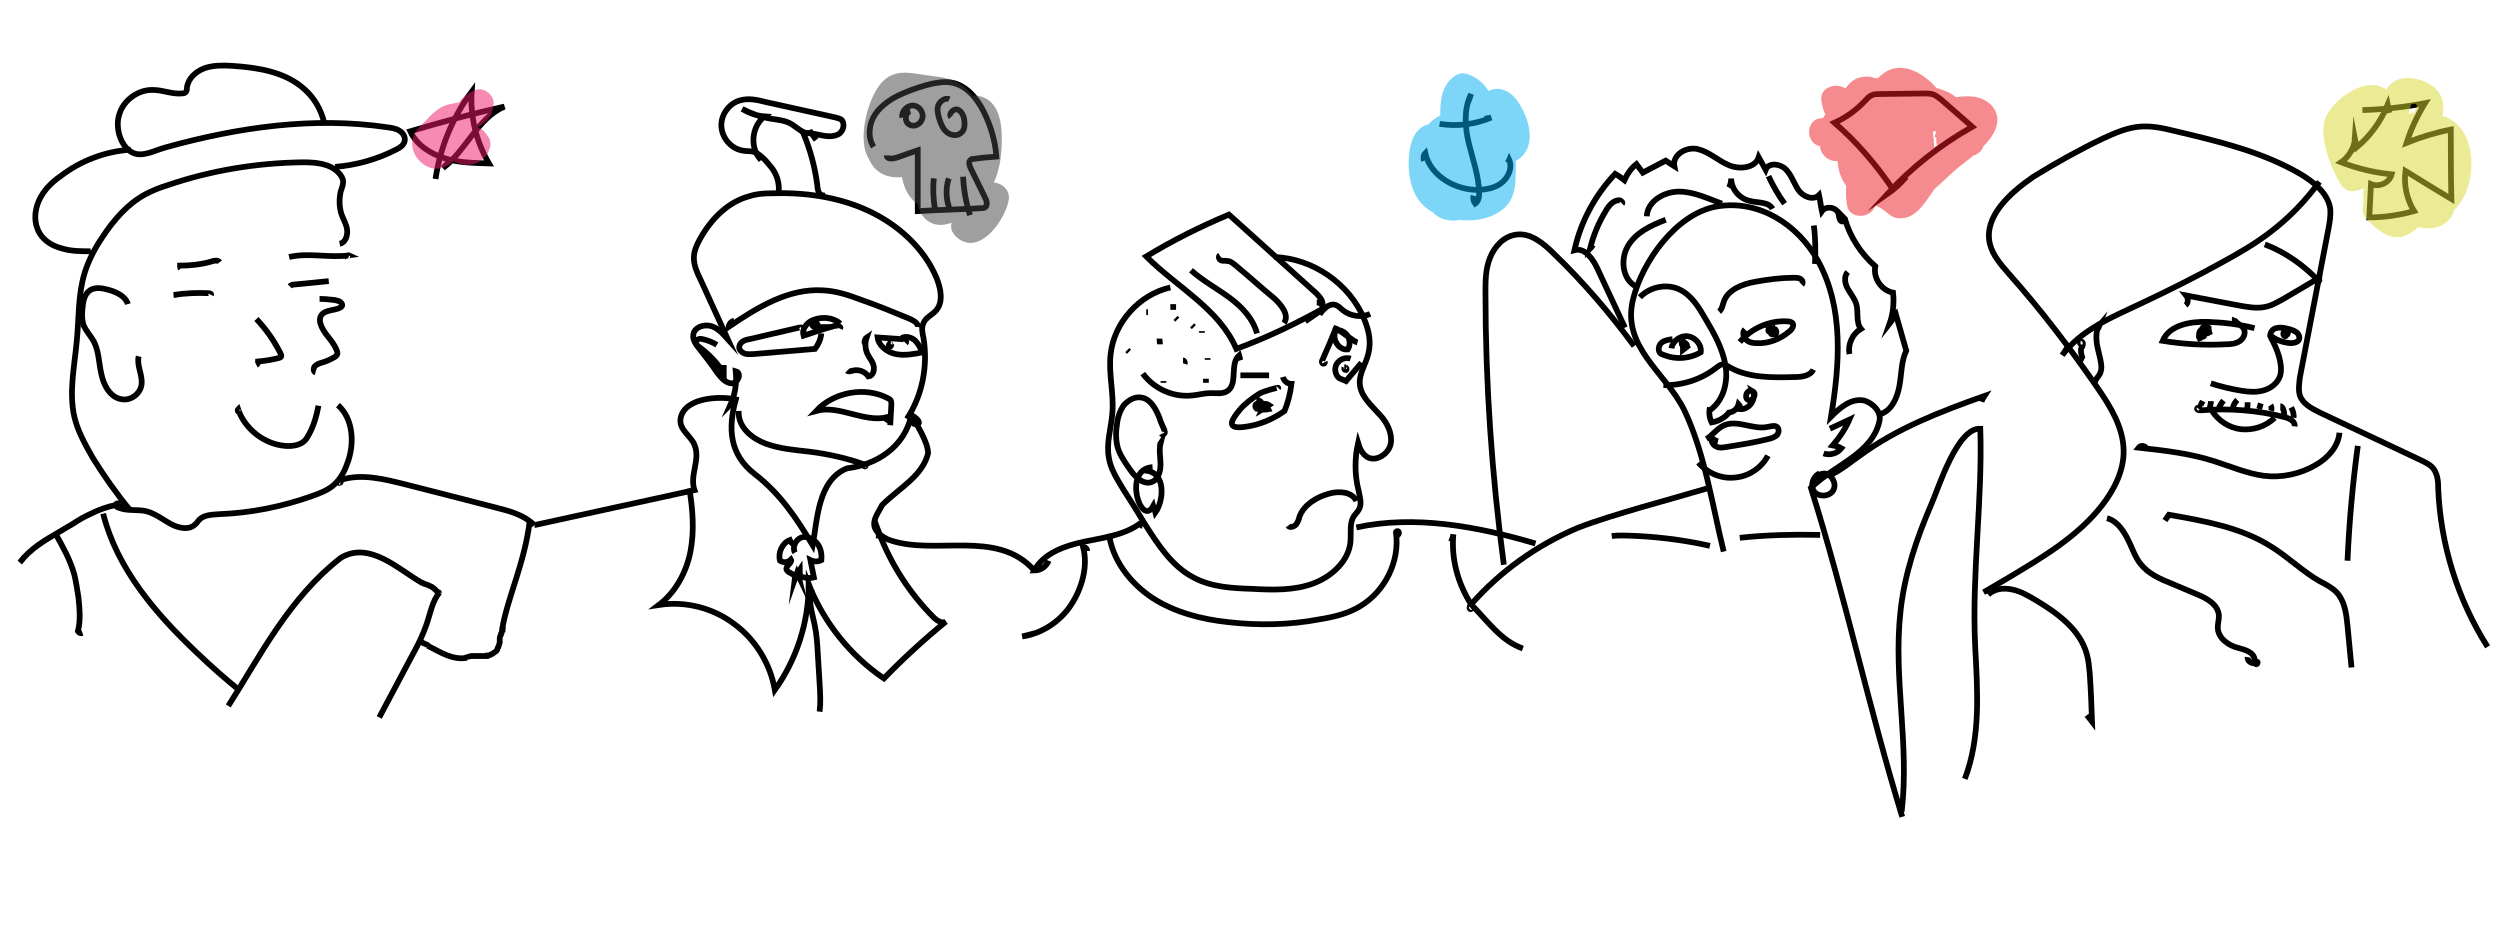 <?xml version="1.0" encoding="UTF-8" standalone="no"?>
<!-- Created with Inkscape (http://www.inkscape.org/) -->

<svg
   width="800"
   height="300"
   viewBox="0 0 211.667 79.375"
   version="1.1"
   id="svg5"
   inkscape:version="1.1.2 (0a00cf5339, 2022-02-04, custom)"
   sodipodi:docname="splash.svg"
   xmlns:inkscape="http://www.inkscape.org/namespaces/inkscape"
   xmlns:sodipodi="http://sodipodi.sourceforge.net/DTD/sodipodi-0.dtd"
   xmlns="http://www.w3.org/2000/svg"
   xmlns:svg="http://www.w3.org/2000/svg">
  <sodipodi:namedview
     id="namedview7"
     pagecolor="#ffffff"
     bordercolor="#999999"
     borderopacity="1"
     inkscape:pageshadow="0"
     inkscape:pageopacity="0"
     inkscape:pagecheckerboard="0"
     inkscape:document-units="mm"
     showgrid="false"
     showguides="true"
     inkscape:guide-bbox="true"
     inkscape:zoom="2"
     inkscape:cx="107"
     inkscape:cy="10.75"
     inkscape:window-width="3840"
     inkscape:window-height="2085"
     inkscape:window-x="0"
     inkscape:window-y="0"
     inkscape:window-maximized="1"
     inkscape:current-layer="g1395"
     height="250px"
     units="px" />
  <defs
     id="defs2" />
  <g
     inkscape:label="Layer 1"
     inkscape:groupmode="layer"
     id="layer1">
    <g
       id="g419"
       transform="matrix(1.837,0,0,1.837,-3.485,15.311)">
      <path
         id="XMLID_25_"
         class="st5"
         d="m 12.022,3.749 c -0.079,-0.106 -0.265,-0.079 -0.397,-0.026 -0.45,0.132 -0.953,0.185 -1.429,0.185 0,0.053 0,0.106 0.026,0.132"
         style="fill:none;stroke:#000000;stroke-width:0.265;stroke-miterlimit:10" />
      <path
         id="XMLID_26_"
         class="st5"
         d="m 15.223,3.511 c 0.9,-0.212 1.852,0.053 2.778,-0.079 -0.053,-0.026 -0.132,0.053 -0.079,0.106"
         style="fill:none;stroke:#000000;stroke-width:0.265;stroke-miterlimit:10" />
      <path
         id="XMLID_27_"
         class="st5"
         d="m 17.552,2.902 c 0.265,-0.053 0.37,-0.37 0.344,-0.635 -0.026,-0.265 -0.185,-0.503 -0.265,-0.741 -0.106,-0.344 -0.106,-0.714 -0.026,-1.058 0.053,-0.132 0.106,-0.291 0.106,-0.423 0,-0.159 -0.106,-0.318 -0.212,-0.423 -0.397,-0.423 -1.058,-0.476 -1.64,-0.476 -2.117,0.026 -4.233,0.37 -6.244,1.058 -0.344,0.106 -0.688,0.238 -1.032,0.423 C 7.762,1.077 7.127,1.818 6.624,2.585 c -0.344,0.503 -0.635,1.058 -0.82,1.64 -0.318,1.032 -0.265,2.117 -0.37,3.175 -0.106,1.164 -0.37,2.355 -0.106,3.493 0.159,0.661 0.503,1.27 0.847,1.879 0.529,0.847 1.085,1.64 1.72,2.408"
         style="fill:none;stroke:#000000;stroke-width:0.265;stroke-miterlimit:10" />
      <path
         id="XMLID_28_"
         class="st5"
         d="m 16.626,5.442 c 0.238,0 0.476,0.026 0.714,0.053 0.106,0.026 0.212,0.053 0.265,0.106 0.291,0.291 -0.45,0.344 -0.582,0.397 -0.582,0.159 -0.397,0.661 -0.106,1.058 0.185,0.238 0.397,0.476 0.503,0.767 0.026,0.053 0.026,0.106 0.026,0.159 -0.026,0.079 -0.106,0.132 -0.159,0.159 -0.185,0.106 -0.37,0.185 -0.556,0.238 -0.106,0.026 -0.238,0.079 -0.318,0.159 -0.079,0.079 -0.079,0.265 0.026,0.291"
         style="fill:none;stroke:#000000;stroke-width:0.265;stroke-miterlimit:10" />
      <path
         id="XMLID_29_"
         class="st5"
         d="m 11.625,5.257 c 0.026,-0.053 -0.053,-0.079 -0.106,-0.079 -0.529,-0.026 -1.085,0 -1.614,0.079 0.053,0 0.079,0 0.132,0"
         style="fill:none;stroke:#000000;stroke-width:0.265;stroke-miterlimit:10" />
      <path
         id="XMLID_30_"
         class="st5"
         d="m 17.049,4.622 c -0.529,0.053 -1.085,0.106 -1.614,0.159 -0.053,0 -0.132,0.026 -0.185,0.079"
         style="fill:none;stroke:#000000;stroke-width:0.265;stroke-miterlimit:10" />
      <path
         id="XMLID_31_"
         class="st5"
         d="m 12.895,10.655 c -0.053,-0.026 -0.053,-0.106 -0.026,-0.132 0.318,0.926 1.217,1.614 2.17,1.693 0.318,0.026 0.688,-0.026 0.9,-0.238 0.079,-0.079 0.159,-0.212 0.212,-0.318 0.212,-0.397 0.344,-0.847 0.423,-1.296"
         style="fill:none;stroke:#000000;stroke-width:0.265;stroke-miterlimit:10" />
      <path
         id="XMLID_37_"
         class="st5"
         d="m 17.472,10.337 c 0.688,0.609 0.767,1.693 0.476,2.566 -0.132,0.397 -0.318,0.794 -0.635,1.085 -0.291,0.265 -0.635,0.397 -1.005,0.529 -1.402,0.503 -2.857,0.794 -4.339,0.847 -0.318,0.026 -0.635,0.026 -0.873,0.238 -0.079,0.079 -0.132,0.185 -0.212,0.238 -0.238,0.238 -0.635,0.185 -0.953,0.053 -0.423,-0.185 -0.794,-0.529 -1.27,-0.661 -0.423,-0.106 -0.873,0 -1.27,-0.159 -0.079,-0.026 -0.159,-0.053 -0.159,-0.132 0,-0.079 0.132,-0.106 0.132,-0.053"
         style="fill:none;stroke:#000000;stroke-width:0.265;stroke-miterlimit:10" />
      <path
         id="XMLID_38_"
         class="st5"
         d="m 13.715,6.368 c 0.45,0.476 0.82,1.005 1.111,1.587 0.026,0.053 0.053,0.106 0.026,0.159 -0.026,0.026 -0.079,0.053 -0.106,0.053 -0.318,0.079 -0.635,0.132 -0.953,0.159 0,0.079 -0.026,0.132 -0.079,0.159"
         style="fill:none;stroke:#000000;stroke-width:0.265;stroke-miterlimit:10" />
      <path
         id="XMLID_39_"
         class="st5"
         d="m 17.34,-0.643 c 0.979,-0.079 1.931,-0.344 2.805,-0.794 0.159,-0.079 0.344,-0.185 0.397,-0.37 0.053,-0.185 -0.053,-0.397 -0.238,-0.503 -0.159,-0.106 -0.37,-0.132 -0.556,-0.159 -3.413,-0.503 -6.879,0 -10.213,0.926 -0.503,0.132 -1.111,0.503 -1.587,0.212 -0.529,-0.318 -0.741,-1.164 -0.556,-1.72 0.185,-0.661 0.873,-1.164 1.561,-1.138 0.45,0 0.9,0.212 1.349,0.159 0.079,0 0.159,-0.026 0.185,-0.106 0.026,-0.053 0.026,-0.106 0.026,-0.159 0.053,-0.423 0.397,-0.741 0.82,-0.9 0.397,-0.132 0.82,-0.132 1.244,-0.106 1.191,0.079 2.461,0.265 3.36,1.085 0.45,0.397 0.767,0.953 0.9,1.535"
         style="fill:none;stroke:#000000;stroke-width:0.265;stroke-miterlimit:10" />
      <path
         id="XMLID_40_"
         class="st5"
         d="m 6.175,3.114 c 0.079,0.053 -0.053,0.159 -0.132,0.132 -0.423,0 -0.873,0 -1.296,-0.132 -0.423,-0.106 -0.82,-0.344 -1.032,-0.714 -0.265,-0.45 -0.238,-1.005 -0.026,-1.482 0.212,-0.476 0.582,-0.847 1.005,-1.138 0.926,-0.714 2.064,-1.138 3.228,-1.217"
         style="fill:none;stroke:#000000;stroke-width:0.265;stroke-miterlimit:10" />
      <path
         id="XMLID_41_"
         class="st5"
         d="m 17.472,5.601 c 0,-0.026 0,-0.026 0,-0.053"
         style="fill:none;stroke:#000000;stroke-width:0.265;stroke-miterlimit:10" />
      <path
         id="XMLID_42_"
         class="st5"
         d="m 7.788,5.681 c -0.106,-0.37 -0.529,-0.556 -0.9,-0.661 -0.291,-0.079 -0.609,-0.132 -0.847,0.026 -0.265,0.185 -0.318,0.529 -0.344,0.847 -0.026,0.265 -0.026,0.529 0.053,0.767 0.106,0.238 0.291,0.45 0.423,0.661 0.291,0.476 0.265,1.032 0.397,1.587 0.106,0.529 0.423,1.111 0.979,1.164 0.397,0.053 0.82,-0.265 0.873,-0.688 0.053,-0.45 -0.238,-0.873 -0.132,-1.296"
         style="fill:none;stroke:#000000;stroke-width:0.265;stroke-miterlimit:10" />
      <path
         id="XMLID_43_"
         class="st5"
         d="m 7.63,15.073 c -0.026,-0.159 -0.238,-0.159 -0.397,-0.132 -0.397,0.079 -0.767,0.212 -1.138,0.397 -0.291,0.132 -0.582,0.291 -0.847,0.476 -0.185,0.106 -0.37,0.212 -0.582,0.344 -0.688,0.397 -1.376,0.794 -1.852,1.429 0.079,-0.079 0.132,-0.159 0.212,-0.265"
         style="fill:none;stroke:#000000;stroke-width:0.265;stroke-miterlimit:10" />
      <path
         id="XMLID_44_"
         class="st5"
         d="m 26.521,15.867 c -0.45,-0.45 -1.085,-0.635 -1.72,-0.794 -1.402,-0.37 -2.805,-0.714 -4.233,-1.085 -0.953,-0.238 -1.984,-0.503 -2.937,-0.212 -0.079,0.026 -0.159,0.079 -0.132,0.132 0.026,0.053 0.159,-0.026 0.079,-0.026"
         style="fill:none;stroke:#000000;stroke-width:0.265;stroke-miterlimit:10" />
      <path
         id="XMLID_45_"
         class="st5"
         d="m 4.455,16.264 c 0.344,0.609 0.688,1.217 0.873,1.905 0.079,0.344 0.132,0.688 0.185,1.032 0.053,0.529 0.106,1.058 -0.026,1.561 0.053,0.079 0.132,0.106 0.212,0.079"
         style="fill:none;stroke:#000000;stroke-width:0.265;stroke-miterlimit:10" />
      <path
         id="XMLID_46_"
         class="st5"
         d="m 6.651,15.338 c 0.635,2.54 2.434,4.63 4.339,6.429 0.635,0.609 1.296,1.191 1.984,1.746"
         style="fill:none;stroke:#000000;stroke-width:0.265;stroke-miterlimit:10" />
      <path
         id="XMLID_5_"
         class="st5"
         d="m 12.419,24.201 c 1.482,-2.328 2.805,-4.974 5.186,-6.826 1.323,-0.794 2.646,0.529 3.757,1.164"
         style="fill:none;stroke:#000000;stroke-width:0.265;stroke-miterlimit:10" />
      <path
         id="XMLID_48_"
         class="st5"
         d="m 22.155,18.963 c -0.344,0.423 -0.423,0.979 -0.609,1.508 -0.159,0.45 -0.37,0.9 -0.609,1.323 -0.529,0.979 -1.032,1.958 -1.561,2.937"
         style="fill:none;stroke:#000000;stroke-width:0.265;stroke-miterlimit:10" />
      <path
         id="XMLID_47_"
         class="st5"
         d="m 26.309,15.708 c -0.238,1.931 -1.032,3.519 -1.27,4.974"
         style="fill:none;stroke:#000000;stroke-width:0.265;stroke-miterlimit:10" />
      <path
         id="XMLID_50_"
         class="st5"
         d="m 23.425,21.979 c -0.661,0.132 -1.244,-0.265 -1.826,-0.556"
         style="fill:none;stroke:#000000;stroke-width:0.265;stroke-miterlimit:10" />
      <path
         id="XMLID_91_"
         class="st5"
         d="m 21.97,-0.087 c 0.212,-1.455 0.794,-2.858 1.667,-4.022 -0.079,1.138 0.212,2.302 0.794,3.307 -0.688,-0.026 -1.402,-0.026 -2.037,-0.238 -0.661,-0.212 -1.296,-0.609 -1.587,-1.244 1.429,-0.423 2.884,-0.82 4.339,-1.138 -1.244,0.529 -1.773,2.037 -2.831,2.831 0.132,-0.132 0.265,-0.265 0.397,-0.397"
         style="fill:none;stroke:#000000;stroke-width:0.265;stroke-miterlimit:10" />
      <g
         id="XMLID_118_"
         class="st6"
         style="opacity:0.51;fill:#ed1969;fill-opacity:1"
         transform="matrix(0.265,0,0,0.265,2.788,-5.644)">
        <g
           id="XMLID_16_"
           style="fill:#ed1969;fill-opacity:1">
          <path
             id="XMLID_20_"
             class="st7"
             d="m 72.6,13.9 c -0.1,0.1 -0.2,0.3 -0.4,0.4 0.3,0.5 0.6,0.9 0.9,1.4 0.1,0 0.6,-0.5 0.7,-0.6 0.5,-0.4 0.9,-0.9 1.3,-1.4 0.8,-0.9 1.3,-0.9 2.4,-1.1 2.6,-0.4 4.8,-1.8 5,-4.7 0.1,-1.5 -1.7,-3 -3.2,-2.4 -3.3,1.2 -4.8,5.2 -5.4,8.4 -0.9,4.7 5.8,6.4 7.7,2.3 0.4,-0.8 0.5,-1.8 0,-2.5 -0.2,-0.2 -0.3,-0.5 -0.5,-0.7 -1.9,-2.6 -6.2,-0.1 -4.3,2.5 0.2,0.2 0.3,0.5 0.5,0.7 0,-0.8 0,-1.7 0,-2.5 -0.1,0.1 0.2,-0.1 0.2,-0.1 0.8,1.6 1.2,2 1.4,1.1 0,-0.1 0.1,-0.3 0.1,-0.4 0.2,-0.5 0.3,-1.1 0.5,-1.6 0.2,-0.5 0.3,-0.9 0.6,-1.4 0.1,-0.3 0.3,-0.5 0.5,-0.8 0.1,-0.2 0.6,-0.4 0.1,-0.2 -1.1,-0.8 -2.1,-1.6 -3.2,-2.4 0.1,-1 0.3,-0.3 -0.2,-0.4 -0.3,0 -0.8,0.2 -1.1,0.2 -1,0.2 -1.9,0.3 -2.8,0.8 -1.5,0.8 -2.8,2.5 -4,3.7 -1.7,1.8 -1.3,4.3 0.5,5.9 2.1,1.9 4.5,1.1 6.2,-0.8 2.1,-2.3 -1.4,-5.8 -3.5,-3.4 z"
             style="fill:#ed1969;fill-opacity:1" />
        </g>
      </g>
      <path
         id="XMLID_1_"
         class="st5"
         d="m 21.335,18.513 c 0.053,0.026 0.132,0.079 0.185,0.079 0.079,0.026 0.132,0.053 0.185,0.079 0.079,0.026 0.159,0.079 0.212,0.132 0.026,0.026 0.026,0.026 0.053,0.053 0.026,0.026 0.026,0.026 0.053,0.053 0,0 0.026,0.026 0.026,0.026 0.026,0 0.026,0.026 0.053,0.026 0.026,0 0.026,0 0.026,0.026 0,0 0.026,0 0.026,0"
         style="fill:none;stroke:#000000;stroke-width:0.265;stroke-miterlimit:10" />
      <path
         id="XMLID_22_"
         class="st5"
         d="m 21.626,21.423 c -0.026,-0.026 -0.053,-0.053 -0.079,-0.053 -0.079,-0.026 -0.159,-0.079 -0.212,-0.106 -0.026,0 -0.026,-0.026 -0.053,-0.026 -0.026,0 -0.053,-0.026 -0.079,-0.053"
         style="fill:none;stroke:#000000;stroke-width:0.265;stroke-miterlimit:10" />
      <path
         id="XMLID_49_"
         class="st5"
         d="m 23.372,21.979 c 0.026,-0.026 0.026,-0.026 0.053,-0.026 0.026,0 0.053,-0.026 0.079,-0.026 0.026,0 0.079,-0.026 0.106,-0.026 0.026,0 0.079,0 0.106,0 0.026,0 0.079,0 0.106,0 0.053,0 0.079,0 0.132,0 0.026,0 0.053,0 0.079,0 0.026,0 0.079,0 0.106,0 0.026,0 0.079,0 0.106,0 0.026,0 0.053,0 0.053,0 0.026,0 0.026,0 0.053,0 0,0 0.026,0 0.026,0 0.026,0 0.026,-0.026 0.026,-0.026 0.026,0 0.053,-0.026 0.079,-0.026 0.053,-0.026 0.132,-0.053 0.185,-0.106 0.026,-0.026 0.053,-0.026 0.079,-0.053 0,0 0.026,-0.026 0.026,-0.026 0.026,-0.026 0.053,-0.053 0.053,-0.106 0,-0.026 0,-0.026 0.026,-0.053 0,-0.026 0.026,-0.026 0.026,-0.053 0.026,-0.053 0.026,-0.106 0.053,-0.185 0,-0.026 0,-0.053 0,-0.079 0,-0.026 0,-0.053 0,-0.079 0,-0.053 0,-0.079 0.026,-0.132 0,-0.026 0.026,-0.053 0.026,-0.053 0,0 0,-0.026 0,-0.026 0,-0.026 0,-0.026 0.026,-0.053 0,-0.026 0.026,-0.053 0.026,-0.106 0,-0.026 0,-0.053 0.026,-0.053 0,0 0,-0.026 0,-0.026 0,0 0,0 0,-0.026 0,-0.026 0.026,-0.026 0.026,-0.053"
         style="fill:none;stroke:#000000;stroke-width:0.265;stroke-miterlimit:10" />
    </g>
    <g
       id="g389"
       transform="matrix(1.837,0,0,1.837,-77.182,-67.911)">
      <path
         id="XMLID_84_"
         class="st1"
         d="m 82.278,43.736 c -0.291,-0.45 -0.212,-1.085 0.079,-1.508 0.291,-0.423 0.767,-0.741 1.27,-0.953 0.423,-0.185 0.9,-0.344 1.349,-0.45 0.291,-0.053 0.582,-0.106 0.873,-0.053 0.688,0.106 1.191,0.714 1.508,1.349 0.318,0.635 0.529,1.349 0.582,2.064 -0.344,0.026 -0.688,0.053 -1.032,0.106 -0.053,0 -0.132,0 -0.159,0.053 -0.106,0.079 -0.053,0.238 0,0.37 0.212,0.45 0.45,0.9 0.661,1.349 0.079,0.132 0.132,0.344 0.026,0.45 -0.053,0.053 -0.159,0.053 -0.238,0.053 -0.953,0.053 -1.931,0.079 -2.884,0.132 0,-0.926 0,-1.879 0,-2.805 -0.318,0.106 -0.661,0.238 -0.979,0.344 -0.185,0.053 -0.45,0.079 -0.45,-0.106"
         style="fill:none;stroke:#000000;stroke-width:0.265;stroke-miterlimit:10" />
      <path
         id="XMLID_85_"
         class="st1"
         d="m 83.601,42.387 c -0.053,-0.265 0.212,-0.556 0.476,-0.556 0.291,0 0.529,0.318 0.45,0.582 -0.053,0.265 -0.37,0.45 -0.609,0.291 -0.238,-0.132 -0.185,-0.556 0.053,-0.609"
         style="fill:none;stroke:#000000;stroke-width:0.265;stroke-miterlimit:10" />
      <path
         id="XMLID_86_"
         class="st1"
         d="m 85.85,42.36 c -0.132,-0.132 0.106,-0.397 0.291,-0.344 0.185,0.053 0.291,0.291 0.318,0.476 0.026,0.212 0.026,0.476 -0.159,0.609 -0.185,0.159 -0.476,0.106 -0.661,-0.053 -0.185,-0.159 -0.265,-0.397 -0.344,-0.635 -0.053,-0.212 -0.106,-0.423 -0.026,-0.609 0.079,-0.185 0.318,-0.344 0.503,-0.265"
         style="fill:none;stroke:#000000;stroke-width:0.265;stroke-miterlimit:10" />
      <path
         id="XMLID_87_"
         class="st1"
         d="m 85.056,45.191 c -0.053,0.476 -0.026,0.953 0.053,1.429"
         style="fill:none;stroke:#000000;stroke-width:0.265;stroke-miterlimit:10" />
      <path
         id="XMLID_88_"
         class="st1"
         d="m 85.744,45.191 c -0.159,0.476 -0.132,1.032 0.079,1.508"
         style="fill:none;stroke:#000000;stroke-width:0.265;stroke-miterlimit:10" />
      <path
         id="XMLID_89_"
         class="st1"
         d="m 86.405,45.112 c 0.026,0.609 0.132,1.191 0.318,1.773"
         style="fill:none;stroke:#000000;stroke-width:0.265;stroke-miterlimit:10" />
      <path
         id="XMLID_9_"
         class="st1"
         d="m 66.641,61.172 c 2.461,-0.529 4.921,-1.085 7.382,-1.614 -0.238,-0.688 0.291,-1.402 0,-2.09 -0.185,-0.45 -0.741,-0.688 -0.635,-1.244 0.212,-0.953 1.826,-1.005 2.54,-0.847 -0.37,1.349 -0.291,2.54 0.873,3.44 1.191,0.926 1.905,2.011 2.672,3.281 0.212,-1.164 0.238,-3.016 1.587,-3.545 1.323,-0.159 2.646,-0.953 2.963,-2.461 0.9,0.556 -0.265,0.609 0,0 0.238,0.45 0.767,1.244 0.767,1.773 -0.265,1.058 -1.323,1.587 -2.117,2.381 -0.265,0.529 -0.794,1.058 0.265,1.587 2.117,0.794 5.027,-0.529 6.747,1.429"
         style="fill:none;stroke:#000000;stroke-width:0.265;stroke-miterlimit:10" />
      <path
         id="XMLID_23_"
         class="st1"
         d="m 83.812,56.277 c 0.714,-1.085 0.979,-2.434 0.767,-3.731 -0.053,-0.238 -0.106,-0.476 0,-0.688 0.106,-0.265 0.397,-0.37 0.582,-0.582 0.344,-0.397 0.212,-1.005 0.026,-1.482 -0.582,-1.402 -1.799,-2.487 -3.175,-3.122 -1.376,-0.635 -2.937,-0.847 -4.445,-0.794 -0.344,0 -0.688,0.026 -1.005,0.132 -0.926,0.238 -1.667,0.953 -2.17,1.773 -0.185,0.318 -0.397,0.688 -0.397,1.058 0,0.344 0.132,0.661 0.291,0.979 0.423,0.926 0.847,1.852 1.27,2.778 -0.238,-0.265 -0.476,-0.529 -0.794,-0.609 -0.344,-0.079 -0.767,0.079 -0.794,0.423 -0.026,0.212 0.106,0.423 0.265,0.609 0.291,0.37 0.582,0.741 0.847,1.138 0.185,0.238 0.397,0.476 0.661,0.476 0.291,0 0.476,-0.476 0.185,-0.556 0.053,0.529 -0.026,1.058 -0.238,1.535 0.106,-0.106 0.185,-0.238 0.291,-0.344"
         style="fill:none;stroke:#000000;stroke-width:0.265;stroke-miterlimit:10" />
      <path
         id="XMLID_24_"
         class="st1"
         d="m 84.315,52.044 c 0.026,-0.185 -0.185,-0.291 -0.344,-0.37 -0.767,-0.318 -1.535,-0.635 -2.302,-0.9 -0.556,-0.212 -1.138,-0.397 -1.72,-0.423 -1.587,-0.106 -3.043,0.794 -4.366,1.693 0.026,-0.132 0.132,-0.265 0.265,-0.291"
         style="fill:none;stroke:#000000;stroke-width:0.265;stroke-miterlimit:10" />
      <path
         id="XMLID_144_"
         class="st1"
         d="m 77.886,45.932 c 0.079,-0.397 -0.026,-0.82 -0.238,-1.138 -0.106,-0.159 -0.238,-0.291 -0.344,-0.423 -0.159,-0.159 -0.318,-0.318 -0.529,-0.397 -0.159,-0.053 -0.291,-0.026 -0.45,-0.053 -0.556,-0.053 -1.005,-0.529 -1.058,-1.085 -0.053,-0.556 0.344,-1.111 0.873,-1.244 0.37,-0.106 0.767,-0.026 1.164,0.079 1.085,0.238 2.17,0.476 3.228,0.714 0.079,0.026 0.185,0.053 0.238,0.079 0.212,0.159 0.132,0.556 -0.106,0.688 -0.238,0.132 -0.529,0.106 -0.794,0.053 -0.265,-0.053 -0.529,-0.132 -0.82,-0.079 0.318,0.767 0.529,1.561 0.635,2.381 0,0.106 0.026,0.238 0.079,0.344 0.053,0.106 0.212,0.159 0.318,0.106"
         style="fill:none;stroke:#000000;stroke-width:0.265;stroke-miterlimit:10" />
      <path
         id="XMLID_145_"
         class="st1"
         d="m 80.743,51.885 c -0.37,-0.318 -0.953,-0.344 -1.376,-0.106 -0.212,0.132 -0.397,0.397 -0.318,0.661 0.476,-0.159 0.953,-0.318 1.429,-0.45 0.106,-0.026 0.318,0 0.265,0.132"
         style="fill:none;stroke:#000000;stroke-width:0.265;stroke-miterlimit:10" />
      <path
         id="XMLID_146_"
         class="st1"
         d="m 83.574,52.547 c 0.185,-0.106 0.45,-0.026 0.609,0.106 0.159,0.159 0.265,0.37 0.344,0.556 -0.397,0.079 -0.82,0.159 -1.217,0.079 -0.397,-0.079 -0.794,-0.37 -0.847,-0.767 0.37,0.026 0.741,0.053 1.138,0.079 0.106,0 0.238,0.106 0.159,0.185"
         style="fill:none;stroke:#000000;stroke-width:0.265;stroke-miterlimit:10" />
      <path
         id="XMLID_147_"
         class="st1"
         d="m 83.045,56.568 c 0.026,-0.318 0.026,-0.635 0.053,-0.953 0,-0.053 0,-0.132 -0.026,-0.185 -0.026,-0.053 -0.079,-0.079 -0.132,-0.106 -1.058,-0.556 -2.487,-0.291 -3.307,0.582 1.058,-0.291 2.196,0.556 3.281,0.291 -0.026,0.079 -0.053,0.132 -0.106,0.212"
         style="fill:none;stroke:#000000;stroke-width:0.265;stroke-miterlimit:10" />
      <path
         id="XMLID_148_"
         class="st1"
         d="m 81.061,54.055 c 0.053,0.053 0.159,0.026 0.238,0 0.265,-0.079 0.582,0.026 0.741,0.265 0.212,-0.026 0.291,-0.291 0.238,-0.503 -0.053,-0.212 -0.212,-0.37 -0.291,-0.556 -0.106,-0.238 -0.106,-0.503 -0.026,-0.741 -0.079,0.053 -0.132,0.212 -0.079,0.291"
         style="fill:none;stroke:#000000;stroke-width:0.265;stroke-miterlimit:10" />
      <path
         id="XMLID_149_"
         class="st1"
         d="m 79.87,52.335 c -0.026,0.265 -0.132,0.503 -0.291,0.714 -0.953,0.079 -1.879,0.159 -2.831,0.238 -0.132,0 -0.291,0.026 -0.423,-0.026 -0.132,-0.053 -0.265,-0.185 -0.238,-0.318 0.026,-0.212 0.265,-0.317 0.476,-0.344 0.767,-0.185 1.508,-0.344 2.275,-0.529 0.053,0 0.106,-0.026 0.132,0 0.026,0.026 0.026,0.106 -0.026,0.106"
         style="fill:none;stroke:#000000;stroke-width:0.265;stroke-miterlimit:10" />
      <path
         id="XMLID_150_"
         class="st1"
         d="m 77.092,44.345 c -0.529,-0.556 -0.45,-1.535 0.159,-2.011 -0.37,-0.026 -0.714,-0.159 -1.032,-0.344 0.423,0.212 0.847,0.37 1.323,0.45 0.344,0.053 0.688,0.079 0.979,0.265 0.291,0.185 0.582,0.503 0.873,0.37 0.079,0.106 0.159,0.238 0.238,0.344"
         style="fill:none;stroke:#000000;stroke-width:0.265;stroke-miterlimit:10" />
      <path
         id="XMLID_151_"
         class="st1"
         d="m 73.785,59.479 c 0.159,0.953 0.238,1.958 0.053,2.91 -0.185,0.953 -0.688,1.879 -1.455,2.461 1.217,-0.185 2.487,0.132 3.466,0.873 0.979,0.714 1.667,1.826 1.879,3.043 1.005,-1.402 1.561,-3.122 1.561,-4.868 0.688,1.746 1.905,3.281 3.466,4.339 0.9,-0.926 1.852,-1.799 2.857,-2.619 -0.185,0.106 -0.423,-0.053 -0.556,-0.185 -1.111,-1.111 -1.984,-2.461 -2.54,-3.942 0,0.106 0,0.185 0,0.291"
         style="fill:none;stroke:#000000;stroke-width:0.265;stroke-miterlimit:10" />
      <path
         id="XMLID_152_"
         class="st1"
         d="m 78.653,62.442 c -0.132,-0.238 0.026,-0.582 0.265,-0.688 0.238,-0.106 0.556,0.026 0.741,0.238 0.185,0.212 0.238,0.503 0.212,0.794 -0.159,0.079 -0.344,0.079 -0.503,0 0.053,0.265 0.106,0.529 0.159,0.794 -0.212,0.053 -0.45,0.026 -0.635,-0.053 0,-0.106 -0.026,-0.212 -0.026,-0.291 -0.053,0.079 -0.079,0.185 -0.053,0.291 -0.026,-0.053 -0.026,-0.106 -0.053,-0.159 -0.026,0.079 -0.079,0.159 -0.106,0.238 0.026,-0.212 -0.37,-0.212 -0.397,-0.423 0,-0.159 0.291,-0.291 0.212,-0.423 -0.132,0.132 -0.344,0.159 -0.503,0.053 -0.106,-0.37 0.106,-0.82 0.45,-0.953 0.053,0.132 0.185,0.238 0.318,0.265"
         style="fill:none;stroke:#000000;stroke-width:0.265;stroke-miterlimit:10" />
      <path
         id="XMLID_153_"
         class="st1"
         d="m 83.072,52.811 c -0.053,0 0.026,0.079 0.026,0.026 0,0.079 -0.053,0.132 -0.132,0.132 0,-0.106 0.053,-0.185 0.132,-0.238"
         style="fill:none;stroke:#000000;stroke-width:0.265;stroke-miterlimit:10" />
      <path
         id="XMLID_154_"
         class="st1"
         d="m 79.658,52.017 c 0.106,-0.106 -0.079,-0.291 -0.185,-0.212 -0.106,0.079 0.026,0.291 0.159,0.238 -0.079,0 -0.106,-0.106 -0.053,-0.132 0.053,-0.026 0.159,0 0.132,0.079 -0.053,-0.026 -0.079,-0.079 -0.132,-0.106 0.026,-0.053 0.026,-0.079 0.053,-0.132"
         style="fill:none;stroke:#000000;stroke-width:0.265;stroke-miterlimit:10" />
      <path
         id="XMLID_155_"
         class="st1"
         d="m 75.055,52.864 c -0.212,-0.132 -0.423,-0.212 -0.661,-0.265 -0.079,-0.026 -0.185,-0.026 -0.265,0.053 -0.106,0.106 0.026,0.265 0.159,0.344 0.423,0.318 0.794,0.714 1.085,1.164 0,-0.132 0,-0.265 0,-0.37"
         style="fill:none;stroke:#000000;stroke-width:0.265;stroke-miterlimit:10" />
      <path
         id="XMLID_156_"
         class="st1"
         d="m 76.06,55.907 c 0,0.026 0,0.053 0,0.079 0,0.688 0.609,1.191 1.244,1.429 0.635,0.238 1.323,0.291 2.011,0.37 0.847,0.106 1.693,0.291 2.514,0.582 0.053,0.026 0.106,0.053 0.079,0.079 0,0.053 -0.106,0 -0.053,-0.026"
         style="fill:none;stroke:#000000;stroke-width:0.265;stroke-miterlimit:10" />
      <path
         id="XMLID_157_"
         class="st1"
         d="m 79.447,64.135 c -0.212,0.503 0,1.058 0.106,1.587 0.106,0.476 0.132,0.953 0.159,1.455 0.026,0.423 0.053,0.847 0.079,1.296 0.026,0.423 0.053,0.873 0,1.296"
         style="fill:none;stroke:#000000;stroke-width:0.265;stroke-miterlimit:10" />
      <g
         id="XMLID_158_"
         class="st2"
         style="opacity:0.51"
         transform="matrix(0.265,0,0,0.265,66.588,39.635)">
        <g
           id="XMLID_14_"
           style="fill:#434343;fill-opacity:1">
          <path
             id="XMLID_18_"
             class="st3"
             d="m 66.6,14.3 c -0.2,4.5 3.3,11.5 8.7,10.6 4,-0.7 7.1,-6.9 3.5,-9.9 -4.2,-3.5 -9,2.7 -9.2,6.6 -0.1,2 1.3,3.8 3.5,3.7 2.4,-0.1 3.4,-2.7 3.7,-4.7 0.6,-3.5 -1.1,-13.8 -6.9,-9.6 -4,2.9 -2.5,10.5 3.1,9.7 6.3,-1 6.2,-10.5 3.1,-14.5 C 74.1,3.6 71.3,3.4 68.3,3 65.5,2.6 62.9,1.9 60.7,4.2 57.9,7.1 55.4,17 60.1,19.1 c 6,2.7 8.6,-6 6.8,-10.1 -0.3,-0.8 -1.4,-1.3 -2.2,-1.2 -9.1,0.4 -9.3,15.2 0.9,12.7 4.2,-1 7.3,-3.6 8.3,-7.9 0.8,-3.3 -1,-8.3 -5.2,-7.6 -4.9,0.8 -5,7.6 -4.9,11.4 0,3.7 0.4,8.7 4.8,9.7 6.9,1.6 13.8,-13 8.8,-17.4 -0.8,-0.7 -2,-1 -3,-0.4 -3.7,2.1 -5.8,6 -6.8,10 -0.7,2.7 -1.7,7.4 0.5,9.6 2.7,2.7 6.6,0.1 8.8,-1.9 3.4,-3.1 4.5,-6.7 4.6,-11.2 0.1,-3.1 -0.3,-7.6 -4.2,-8.2 -3.5,-0.5 -4.5,3 -5.2,5.7 -0.9,3.6 -2.1,9.3 -0.6,12.8 1.7,3.9 6.2,3 8.4,0.3 -1.3,-1 -2.6,-2 -3.9,-3 -1,2.1 -2.5,3.9 -3.2,6.2 -0.4,1.2 0.3,2.2 1.1,2.8 3.9,3 8.2,-3.3 8.8,-6.6 0.6,-3.1 -4.3,-4.5 -4.8,-1.3 -0.1,0.6 -1.9,3.3 -1.5,3.6 0.4,0.9 0.8,1.9 1.1,2.8 0.6,-1.8 1.8,-3.3 2.7,-5 1.2,-2.4 -2,-5.3 -3.9,-3 -0.4,0.7 -0.5,0.3 -0.2,-1.3 0,-1.1 0,-2.1 0,-3.2 0.1,-1 1.1,-3.5 1,-4.7 -0.2,-1.9 -0.4,0.1 -0.5,1 -0.4,2 0.2,3.8 -0.8,5.7 -0.4,0.8 -2.6,3.9 -3.7,3.9 -0.1,0.1 -0.1,0.3 -0.2,0.4 0,-0.8 0.1,-1.7 0.2,-2.5 0.5,-3.3 1.8,-7.1 4.8,-8.8 -1,-0.1 -2,-0.3 -3,-0.4 1.7,1.5 -4.7,14.3 -5,4.7 0,-1 -0.1,-2.1 0,-3.1 0.2,-3.9 -0.1,-0.4 -1.5,0.7 -0.6,0.5 -2.3,1.2 -3,1.2 -0.4,0.1 -0.8,0.1 -1.2,0.2 -0.5,-1.6 0,-2.6 1.6,-3 -0.7,-0.4 -1.4,-0.8 -2.2,-1.2 0,0.1 -0.1,3 0,2.9 0.2,-0.2 0.5,-2.6 0.6,-3 0.7,-3.1 1,-3.8 4.4,-3.5 3.4,0.3 6.9,2.6 5.5,6.5 -0.8,2.2 -1.2,0.2 -1.1,3.2 0,0.5 -0.4,2.9 0.1,2.8 0.8,0.2 1.6,0.4 2.4,0.6 0.3,0.8 0.6,0.4 0.8,-0.9 0,-1.3 -0.9,-1.8 -2.5,-1.5 -1.1,-0.8 -1.4,-3.2 -1.4,-4.4 0.3,-3.1 -4.7,-3.1 -4.8,0.1 z"
             style="fill:#434343;fill-opacity:1" />
        </g>
      </g>
      <path
         id="XMLID_19_"
         class="st4"
         d="m 69.763,39.635 h 17.462 c 1.746,0 3.175,1.429 3.175,3.175 v 29.369 c 0,1.746 -1.429,3.175 -3.175,3.175 h -17.462 c -1.746,0 -3.175,-1.429 -3.175,-3.175 v -29.369 c 0,-1.746 1.429,-3.175 3.175,-3.175 z"
         style="fill:none;stroke-width:0.265" />
    </g>
    <g
       id="g776"
       transform="matrix(1.837,0,0,1.837,-50.933,-83.198)">
      <path
         id="XMLID_81_"
         class="st1"
         d="m 95.372,50.047 c 0.053,-0.132 0.106,-0.265 0.159,-0.423 -0.344,0.688 -0.291,1.508 -0.106,2.275 0.185,0.741 0.45,1.482 0.476,2.275 0,0.185 -0.026,0.397 -0.185,0.503 -0.079,-0.106 -0.106,-0.265 -0.079,-0.37"
         style="fill:none;stroke:#000000;stroke-width:0.265;stroke-miterlimit:10" />
      <path
         id="XMLID_82_"
         class="st1"
         d="m 93.362,52.693 c -0.053,-0.106 -0.026,-0.265 0.053,-0.344 0.238,1.058 1.402,1.72 2.487,1.693 0.397,-0.026 0.794,-0.106 1.085,-0.37 0.291,-0.265 0.45,-0.688 0.291,-1.032 -0.026,0.053 -0.026,0.106 -0.053,0.159"
         style="fill:none;stroke:#000000;stroke-width:0.265;stroke-miterlimit:10" />
      <path
         id="XMLID_83_"
         class="st1"
         d="m 94.076,50.999 c 0.794,0.132 1.64,0.026 2.381,-0.291 -0.106,0.026 -0.185,0.026 -0.291,0.053"
         style="fill:none;stroke:#000000;stroke-width:0.265;stroke-miterlimit:10" />
      <path
         id="XMLID_68_"
         class="st1"
         d="m 88.414,59.228 c 0.106,0 0.212,0.053 0.265,0.159 0.053,-0.212 -0.132,-0.423 -0.291,-0.582 -1.349,-1.217 -2.672,-2.408 -4.022,-3.625 -1.323,0.556 -2.593,1.191 -3.81,1.931 1.429,1.429 3.36,2.408 4.154,4.26 1.429,-0.529 2.805,-1.191 4.128,-1.931 -0.318,0.212 -0.635,0.45 -0.953,0.661"
         style="fill:none;stroke:#000000;stroke-width:0.265;stroke-miterlimit:10" />
      <path
         id="XMLID_69_"
         class="st1"
         d="m 81.667,58.54 c -1.429,0.318 -2.593,1.614 -2.752,3.069 -0.106,0.9 0.159,1.826 0.079,2.725 -0.053,0.688 -0.291,1.376 -0.159,2.064 0.079,0.503 0.37,0.953 0.635,1.402 0.344,0.529 0.688,1.085 1.005,1.614 0.609,0.953 1.244,1.958 2.249,2.487 0.82,0.45 1.799,0.503 2.725,0.529 0.926,0.053 1.905,0.079 2.778,-0.238 0.873,-0.318 1.693,-1.058 1.746,-1.984 0.026,-0.397 -0.053,-0.82 0.159,-1.138 0.079,-0.106 0.185,-0.212 0.238,-0.318 0.132,-0.265 0.026,-0.556 -0.026,-0.847 -0.185,-0.714 -0.185,-1.482 -0.026,-2.196 0.079,0.265 0.212,0.529 0.45,0.661 0.423,0.212 0.979,-0.185 1.058,-0.635 0.079,-0.45 -0.159,-0.953 -0.476,-1.296 -0.397,-0.45 -0.926,-0.873 -0.953,-1.482 -0.026,-0.476 0.291,-0.9 0.397,-1.376 C 90.927,61.054 90.822,60.524 90.61,60.022 89.948,58.381 88.229,57.191 86.456,57.138"
         style="fill:none;stroke:#000000;stroke-width:0.265;stroke-miterlimit:10" />
      <path
         id="XMLID_70_"
         class="st1"
         d="m 80.397,62.509 c 0.529,0.714 1.429,1.111 2.302,1.005 0.265,-0.026 0.556,-0.106 0.82,-0.106 0.265,0 0.582,0.053 0.794,-0.106 0.476,-0.344 0.079,-1.244 0.529,-1.64 0.026,0.079 0.026,0.159 0.053,0.238"
         style="fill:none;stroke:#000000;stroke-width:0.265;stroke-miterlimit:10" />
      <path
         id="XMLID_71_"
         class="st1"
         d="m 83.387,61.874 c 0,-0.026 0,-0.053 0,-0.079"
         style="fill:none;stroke:#000000;stroke-width:0.265;stroke-miterlimit:10" />
      <path
         id="XMLID_72_"
         class="st1"
         d="m 83.122,60.551 c 0,0.026 0,0.053 0,0.079"
         style="fill:none;stroke:#000000;stroke-width:0.265;stroke-miterlimit:10" />
      <path
         id="XMLID_73_"
         class="st1"
         d="m 81.985,60.022 c -0.026,-0.026 -0.053,-0.053 -0.079,-0.079"
         style="fill:none;stroke:#000000;stroke-width:0.265;stroke-miterlimit:10" />
      <line
         id="XMLID_74_"
         class="st1"
         x1="81.614"
         y1="62.218"
         x2="81.614"
         y2="62.218"
         style="fill:none;stroke:#000000;stroke-width:0.265;stroke-miterlimit:10" />
      <path
         id="XMLID_75_"
         class="st1"
         d="m 81.164,60.895 c 0,0.079 0.026,0.185 0.026,0.265"
         style="fill:none;stroke:#000000;stroke-width:0.265;stroke-miterlimit:10" />
      <path
         id="XMLID_76_"
         class="st1"
         d="m 80.556,59.678 c 0.026,0 0.053,0 0.079,0"
         style="fill:none;stroke:#000000;stroke-width:0.265;stroke-miterlimit:10" />
      <path
         id="XMLID_77_"
         class="st1"
         d="m 81.799,59.307 c 0,0.079 0,0.185 0,0.265"
         style="fill:none;stroke:#000000;stroke-width:0.265;stroke-miterlimit:10" />
      <path
         id="XMLID_78_"
         class="st1"
         d="m 79.683,61.424 c 0.026,0.026 0.053,0.053 0.079,0.079"
         style="fill:none;stroke:#000000;stroke-width:0.265;stroke-miterlimit:10" />
      <path
         id="XMLID_79_"
         class="st1"
         d="m 81.35,62.853 c 0,0.026 0,0.053 0,0.079"
         style="fill:none;stroke:#000000;stroke-width:0.265;stroke-miterlimit:10" />
      <line
         id="XMLID_80_"
         class="st1"
         x1="82.249"
         y1="60.895"
         x2="82.249"
         y2="60.895"
         style="fill:none;stroke:#000000;stroke-width:0.265;stroke-miterlimit:10" />
      <path
         id="XMLID_121_"
         class="st1"
         d="m 82.329,62.059 c 0.026,-0.079 -0.026,-0.159 -0.079,-0.159"
         style="fill:none;stroke:#000000;stroke-width:0.265;stroke-miterlimit:10" />
      <path
         id="XMLID_122_"
         class="st1"
         d="m 83.307,62.747 c 0,0.053 0,0.106 0,0.185"
         style="fill:none;stroke:#000000;stroke-width:0.265;stroke-miterlimit:10" />
      <line
         id="XMLID_123_"
         class="st1"
         x1="83.307"
         y1="61.08"
         x2="83.307"
         y2="61.08"
         style="fill:none;stroke:#000000;stroke-width:0.265;stroke-miterlimit:10" />
      <path
         id="XMLID_124_"
         class="st1"
         d="m 82.672,60.286 c 0.026,0.026 0.053,0.053 0.079,0.079"
         style="fill:none;stroke:#000000;stroke-width:0.265;stroke-miterlimit:10" />
      <path
         id="XMLID_125_"
         class="st1"
         d="M 85.662,60.657 C 85.477,59.969 84.948,59.413 84.366,58.99 83.784,58.566 83.149,58.223 82.62,57.746"
         style="fill:none;stroke:#000000;stroke-width:0.265;stroke-miterlimit:10" />
      <path
         id="XMLID_126_"
         class="st1"
         d="M 86.906,60.18 C 87.17,59.81 86.773,59.334 86.456,59.043 85.847,58.54 85.265,58.011 84.657,57.508 84.551,57.429 84.445,57.323 84.313,57.323 c -0.106,-0.026 -0.212,0 -0.291,-0.026 -0.106,-0.026 -0.159,-0.185 -0.079,-0.238"
         style="fill:none;stroke:#000000;stroke-width:0.265;stroke-miterlimit:10" />
      <path
         id="XMLID_127_"
         class="st1"
         d="m 89.975,61.821 c -0.238,-0.079 -0.503,0.026 -0.635,0.238 -0.132,0.212 -0.079,0.503 0.106,0.661 0.106,0.053 0.212,0.079 0.318,0.132 0.238,-0.291 0.476,-0.556 0.714,-0.847"
         style="fill:none;stroke:#000000;stroke-width:0.265;stroke-miterlimit:10" />
      <path
         id="XMLID_128_"
         class="st1"
         d="m 86.641,63.17 c 0.053,-0.053 -0.714,0.159 -0.873,0.265 -0.291,0.185 -0.688,0.476 -0.9,0.741 -0.344,0.423 -0.688,0.9 0.185,0.794 0.688,-0.079 1.323,-0.344 1.879,-0.741 0.159,-0.397 0.265,-0.82 0.318,-1.244 -0.185,0 -0.344,-0.132 -0.397,-0.318"
         style="fill:none;stroke:#000000;stroke-width:0.265;stroke-miterlimit:10" />
      <path
         id="XMLID_129_"
         class="st1"
         d="m 84.895,62.588 c 0.45,0 0.873,0 1.323,0"
         style="fill:none;stroke:#000000;stroke-width:0.265;stroke-miterlimit:10" />
      <path
         id="XMLID_130_"
         class="st1"
         d="m 89.34,60.313 c -0.212,0.529 -0.423,1.032 -0.661,1.561 -0.026,0.053 -0.053,0.106 0,0.159 0.053,0.053 0.132,0 0.106,-0.053"
         style="fill:none;stroke:#000000;stroke-width:0.265;stroke-miterlimit:10" />
      <path
         id="XMLID_131_"
         class="st1"
         d="m 87.091,69.52 c 0.079,0.106 0.265,0.053 0.37,-0.053 0.079,-0.106 0.132,-0.238 0.159,-0.37 0.212,-0.556 0.794,-0.9 1.376,-1.058 0.45,-0.132 1.058,-0.079 1.244,0.344"
         style="fill:none;stroke:#000000;stroke-width:0.265;stroke-miterlimit:10" />
      <path
         id="XMLID_132_"
         class="st1"
         d="m 85.953,63.911 c 0.079,-0.026 0.185,0 0.265,0.053 -0.106,0.079 -0.212,0.132 -0.344,0.212 0.053,-0.132 0.265,-0.159 0.318,-0.026 -0.132,0.026 -0.291,0.026 -0.423,0 0.053,-0.079 0.132,-0.159 0.238,-0.132 0.079,0.106 -0.132,0.185 -0.265,0.132 0,-0.132 0.026,-0.265 0.026,-0.397 0.106,0.053 0.185,0.212 0.106,0.318 -0.079,0.106 -0.291,0.079 -0.291,-0.053 -0.026,-0.132 0.212,-0.185 0.238,-0.079"
         style="fill:none;stroke:#000000;stroke-width:0.265;stroke-miterlimit:10" />
      <path
         id="XMLID_133_"
         class="st1"
         d="m 89.684,62.244 c -0.026,0.053 0.026,0.106 0.079,0.106 0.053,-0.026 0.026,-0.106 -0.026,-0.132"
         style="fill:none;stroke:#000000;stroke-width:0.265;stroke-miterlimit:10" />
      <path
         id="XMLID_134_"
         class="st1"
         d="m 81.27,65.287 c 0.026,0.053 0.106,0.026 0.132,-0.026 0.026,-0.053 0,-0.106 -0.026,-0.185 -0.079,-0.185 -0.159,-0.344 -0.212,-0.529 -0.159,-0.397 -0.397,-0.847 -0.794,-0.926 -0.318,-0.079 -0.635,0.106 -0.847,0.344 -0.185,0.265 -0.291,0.582 -0.318,0.9 -0.053,0.291 -0.053,0.609 0,0.9 0.079,0.423 0.344,0.794 0.582,1.138 0.238,0.344 0.609,0.741 1.005,0.609 0.318,-0.106 0.423,-0.503 0.423,-0.82 0,-0.318 -0.079,-0.661 0,-0.979 -0.053,0.079 0,0.185 0.079,0.212"
         style="fill:none;stroke:#000000;stroke-width:0.265;stroke-miterlimit:10" />
      <path
         id="XMLID_135_"
         class="st1"
         d="m 89.181,60.524 c 0.238,-0.079 0.476,0.026 0.635,0.212 0.132,0.185 0.159,0.476 0.026,0.661 -0.45,0.053 -0.794,-0.582 -0.503,-0.926 0.185,0.053 0.767,0.556 0.953,0.609"
         style="fill:none;stroke:#000000;stroke-width:0.265;stroke-miterlimit:10" />
      <path
         id="XMLID_136_"
         class="st1"
         d="m 80.847,66.821 c -1.402,0.079 -0.529,2.805 0.026,1.799 0.026,0.106 0.079,0.185 0.106,0.291 0.397,-0.556 0.503,-1.905 -0.503,-1.931"
         style="fill:none;stroke:#000000;stroke-width:0.265;stroke-miterlimit:10" />
      <path
         id="XMLID_137_"
         class="st1"
         d="m 80.397,69.547 c -0.053,-0.026 -0.106,-0.079 -0.159,-0.106 -0.741,0.529 -1.693,0.635 -2.566,0.82 -0.873,0.185 -1.852,0.529 -2.275,1.323 0.291,0 0.556,-0.185 0.661,-0.45"
         style="fill:none;stroke:#000000;stroke-width:0.265;stroke-miterlimit:10" />
      <path
         id="XMLID_52_"
         class="st1"
         d="m 90.24,69.6 c 2.672,-0.582 5.583,-0.053 8.255,0.741"
         style="fill:none;stroke:#000000;stroke-width:0.265;stroke-miterlimit:10" />
      <path
         id="XMLID_139_"
         class="st1"
         d="m 78.836,69.891 c 0.159,1.217 0.979,2.275 2.011,2.963 1.032,0.661 2.249,0.979 3.493,1.111 1.402,0.159 2.831,0.132 4.207,-0.132 0.661,-0.106 1.323,-0.265 1.879,-0.609 1.138,-0.688 1.826,-2.064 1.64,-3.387 -0.026,-0.053 0.106,-0.106 0.132,-0.026 0.026,0.079 -0.026,0.132 -0.079,0.159"
         style="fill:none;stroke:#000000;stroke-width:0.265;stroke-miterlimit:10" />
      <path
         id="XMLID_54_"
         class="st1"
         d="m 94.605,70.261 c 0.053,-0.132 0.079,-0.185 0.106,-0.344 -0.106,1.138 0.212,2.275 0.82,3.228 0.847,0.873 1.376,1.667 2.381,2.037"
         style="fill:none;stroke:#000000;stroke-width:0.265;stroke-miterlimit:10" />
      <path
         id="XMLID_141_"
         class="st1"
         d="m 77.831,70.684 c 0,-0.106 -0.079,-0.185 -0.185,-0.185 0.238,0.9 -0.053,1.905 -0.556,2.672 -0.503,0.767 -1.349,1.323 -2.249,1.455 0.212,-0.053 0.397,-0.106 0.609,-0.159"
         style="fill:none;stroke:#000000;stroke-width:0.265;stroke-miterlimit:10" />
      <path
         id="XMLID_142_"
         class="st1"
         d="m 88.546,59.784 c 0.159,-0.238 0.423,-0.503 0.688,-0.45 0.159,0.026 0.265,0.159 0.397,0.265 0.344,0.265 0.847,0.344 1.244,0.159"
         style="fill:none;stroke:#000000;stroke-width:0.265;stroke-miterlimit:10" />
      <path
         id="XMLID_143_"
         class="st1"
         d="m 89.763,62.218 c -0.026,0 -0.053,0 -0.079,0"
         style="fill:none;stroke:#000000;stroke-width:0.265;stroke-miterlimit:10" />
      <g
         id="XMLID_160_"
         class="st2"
         style="opacity:0.51;fill:#00aeef;fill-opacity:1"
         transform="matrix(0.265,0,0,0.265,74.788,48.38)">
        <g
           id="XMLID_14_-3"
           style="fill:#00aeef;fill-opacity:1">
          <path
             id="XMLID_18_-6"
             class="st3"
             d="m 72.2,25.8 c 3.9,2.7 10.1,-1.1 7.2,-5.8 -1.1,-1.8 -4,-1.5 -4.6,0.6 -0.4,1.5 -0.2,2.2 0.4,3.6 0.4,0.8 1.4,1.2 2.2,1.2 5.8,0.3 4.5,-7.9 0.4,-9.6 -1.2,-0.5 -2.4,-0.8 -3.7,-0.5 -0.5,0.1 -1.2,0.3 -1.6,0.6 -0.6,0.5 -1.3,1.6 0.1,1.3 2.6,-0.6 2.5,-4.6 1.4,-6.2 -0.7,-1 -1.6,-1.3 -2.8,-1.1 -3.3,0.5 -3.8,4.4 -3.8,7.1 0.1,3.6 1.2,6.9 4.7,8.5 3.3,1.5 7.8,1.7 10.9,-0.2 4.6,-2.8 2.2,-7.9 3.5,-12.2 -1.6,-0.2 -3.3,-0.4 -4.9,-0.7 0,1.7 -0.9,3 -1,4.6 0,0.7 0.7,-1.2 0.8,-1.8 0.4,-1.5 1,-2.9 0.1,-4.4 -1.9,-3.1 -5.3,-1.2 -8,-1.9 0.4,1.4 0.7,2.8 1.1,4.2 -0.9,-0.5 -1.3,-0.3 -1.3,0.7 -0.2,0.6 -0.3,1.2 -0.5,1.8 -0.4,1.3 -0.6,2.4 -0.6,3.7 0,3.2 5,3.2 5,0 0,-2.8 0.6,-5.6 0.7,-8.5 0,-1.5 -0.8,-4.3 0.6,-5.5 -1,0.1 -2,0.3 -3,0.4 2.7,1.2 2.8,5 1.9,7.4 1.6,0.4 3.2,0.9 4.8,1.3 0.1,-0.6 2.3,-5.4 1.9,-5.8 -0.6,0.1 -1.2,0.2 -1.8,0.3 0.1,0.3 0.3,0.5 0.4,0.8 0,-0.2 1,2.4 0.8,2.4 -3.2,0.4 -3.2,5.4 0,5 C 89.8,16.3 89.3,10.3 86.4,6 85.2,4.2 82.9,3 80.9,4.4 78.8,5.8 78,10.8 77.4,13.1 76.6,16.3 81,17.3 82.2,14.4 84,10.1 82.7,3.3 78.1,1.4 77,0.9 76,1 75.1,1.8 c -2,1.6 -2.2,4.1 -2.2,6.5 0.1,3.7 -0.5,7.3 -0.5,11 1.7,0 3.3,0 5,0 0,-3.2 2.8,-6.8 0.4,-9.7 -1.9,-2.3 -4.6,-1.9 -6.6,0 -1.3,1.3 -0.7,3.8 1.1,4.2 1.2,0.3 2.4,0.3 3.6,0.1 1.1,-0.2 1.3,0.4 1,-0.5 0.1,0.3 -0.4,1.6 -0.5,2 -0.4,2.3 -0.2,5.4 2.1,6.7 5.6,3.3 8.2,-6 8.2,-9.8 0,-2.8 -4.1,-3.4 -4.9,-0.7 -0.6,2.1 -0.8,3.9 -0.7,6 0.2,3.1 -1.6,4.2 -4.5,3.8 -2.1,-0.3 -3.5,-0.9 -4,-3.1 -0.2,-1 0,-3.8 0,-3.8 -0.9,-0.4 -1.9,-0.8 -2.8,-1.1 0.5,-0.8 0.4,-0.8 -0.3,-0.1 -0.3,0.2 -0.6,0.5 -0.8,0.7 -0.4,0.4 -0.8,0.9 -1,1.5 -0.6,1.7 0.2,3.5 1.4,4.6 1.1,1 2.4,1.6 3.9,1.2 0.8,-0.2 1.4,-1 2.2,-1.3 0.1,0 2.1,0.1 2.3,0.1 0.7,0.4 1.4,0.8 2.2,1.2 0,0.1 0.1,0.2 0.1,0.3 -1.5,0.2 -3,0.4 -4.6,0.6 -0.1,-0.4 -0.3,-0.7 -0.4,-1.1 -2.7,-1.4 -5.2,2.9 -2.6,4.7 z"
             style="fill:#00aeef;fill-opacity:1" />
        </g>
      </g>
      <path
         id="XMLID_90_"
         class="st4"
         d="m 77.963,48.38 h 17.462 c 1.746,0 3.175,1.429 3.175,3.175 v 29.369 c 0,1.746 -1.429,3.175 -3.175,3.175 h -17.462 c -1.746,0 -3.175,-1.429 -3.175,-3.175 v -29.369 c 0,-1.746 1.429,-3.175 3.175,-3.175 z"
         style="fill:none;stroke-width:0.265" />
    </g>
    <g
       id="g1086"
       transform="matrix(1.837,0,0,1.837,32.366,-118.756)">
      <path
         id="XMLID_92_"
         class="st1"
         d="m 69.552,73.267 c -0.741,-1.085 -1.614,-2.09 -2.619,-2.963 0.529,-0.238 1.005,-0.582 1.402,-1.005 0.106,-0.106 0.185,-0.212 0.318,-0.265 0.106,-0.053 0.238,-0.053 0.37,-0.053 0.661,0 1.349,-0.026 2.011,-0.026 0.159,0 0.344,0 0.476,0.053 0.106,0.053 0.212,0.132 0.318,0.212 0.476,0.423 0.979,0.847 1.455,1.27 -1.455,0.82 -2.805,1.879 -3.942,3.122 0.344,-0.238 0.635,-0.503 0.9,-0.82"
         style="fill:none;stroke:#000000;stroke-width:0.265;stroke-miterlimit:10" />
      <path
         id="XMLID_53_"
         class="st1"
         d="m 61.826,90.068 c -0.529,-2.143 -0.873,-4.551 -1.826,-6.535 -0.873,-1.746 -2.884,-2.884 -2.355,-5.08 0.423,-1.746 1.984,-3.942 3.836,-4.286 1.958,-0.344 3.757,0.82 4.683,2.487 1.217,2.196 1.005,4.815 0.609,7.197 0.397,-0.397 0.926,-0.873 1.535,-0.741 0.185,0.053 0.714,0.318 0.714,0.847 -0.265,1.587 -2.117,2.117 -3.175,3.175 1.587,5.027 2.646,10.054 4.207,15.161"
         style="fill:none;stroke:#000000;stroke-width:0.265;stroke-miterlimit:10" />
      <path
         id="XMLID_94_"
         class="st1"
         d="m 61.059,87.158 c -1.005,0.291 -2.011,0.582 -3.043,0.873 -0.979,0.291 -1.984,0.582 -2.937,0.953 -1.879,0.794 -3.572,2.011 -4.895,3.519 -0.053,0.053 -0.106,0.159 -0.053,0.212 0.053,0.053 0.132,-0.106 0.053,-0.079"
         style="fill:none;stroke:#000000;stroke-width:0.265;stroke-miterlimit:10" />
      <path
         id="XMLID_95_"
         class="st1"
         d="m 57.699,80.596 c -1.111,-1.508 -2.355,-2.963 -3.704,-4.26 -0.476,-0.476 -1.085,-0.979 -1.746,-0.873 -0.556,0.079 -0.979,0.529 -1.191,1.058 -0.212,0.529 -0.212,1.058 -0.212,1.614 0,4.18 0.291,8.387 0.847,12.541"
         style="fill:none;stroke:#000000;stroke-width:0.265;stroke-miterlimit:10" />
      <path
         id="XMLID_96_"
         class="st1"
         d="m 66.827,86.496 c 0.45,-0.212 0.847,-0.556 1.27,-0.847 1.72,-1.27 3.731,-2.037 5.741,-2.752 -0.053,0.079 -0.106,0.185 -0.132,0.265"
         style="fill:none;stroke:#000000;stroke-width:0.265;stroke-miterlimit:10" />
      <path
         id="XMLID_97_"
         class="st1"
         d="m 70.028,102.054 c 0.37,-3.069 -0.397,-6.165 -0.053,-9.234 0.185,-1.72 0.741,-3.36 1.429,-4.948 0.344,-0.794 1.191,-3.519 2.249,-3.466 0.106,3.307 -0.397,6.668 -0.238,10.001 0.106,2.064 0.265,4.207 -0.476,6.138"
         style="fill:none;stroke:#000000;stroke-width:0.265;stroke-miterlimit:10" />
      <path
         id="XMLID_98_"
         class="st1"
         d="m 68.996,83.745 c 0.556,-0.132 0.82,-0.741 0.926,-1.296 0.106,-0.556 0.079,-1.138 0.318,-1.64 -0.159,-0.556 -0.318,-1.111 -0.476,-1.667 -0.106,0.132 -0.185,0.291 -0.291,0.423 0.159,-0.45 0.212,-0.953 0.159,-1.429 -0.529,-0.106 -0.926,-0.661 -0.82,-1.217 -0.661,-0.582 -1.164,-1.349 -1.402,-2.196 0.079,0.079 -0.106,0.185 -0.185,0.106 -0.079,-0.079 -0.079,-0.212 -0.106,-0.318 -0.079,-0.318 -0.582,-0.397 -0.767,-0.132 -0.053,-0.238 -0.079,-0.503 -0.132,-0.741 -0.265,0.265 -0.741,0.079 -0.953,-0.238 -0.212,-0.318 -0.318,-0.688 -0.582,-0.953 -0.265,-0.265 -0.794,-0.318 -0.926,0.026 -0.106,-0.185 -0.212,-0.397 -0.318,-0.582 -0.159,0.503 -0.873,0.582 -1.376,0.37 -0.503,-0.212 -0.9,-0.609 -1.429,-0.741 -0.529,-0.132 -1.191,0.265 -1.085,0.794 -0.132,-0.079 -0.265,-0.185 -0.397,-0.265 -0.344,0.185 -0.714,0.37 -1.058,0.556 -0.106,-0.132 -0.185,-0.265 -0.291,-0.397 -0.238,0.185 -0.423,0.45 -0.556,0.741 -0.132,-0.106 -0.291,-0.212 -0.423,-0.291 -0.926,0.979 -1.587,2.196 -1.879,3.519 0.476,-0.132 0.847,0.397 1.058,0.847 0.423,0.9 0.847,1.826 1.27,2.725"
         style="fill:none;stroke:#000000;stroke-width:0.265;stroke-miterlimit:10" />
      <path
         id="XMLID_99_"
         class="st1"
         d="m 57.963,78.347 c 0.45,-0.476 1.217,-0.635 1.799,-0.37 0.582,0.265 0.926,0.847 1.244,1.402 0.397,0.661 0.767,1.349 0.9,2.09 0.132,0.767 -0.079,1.614 -0.688,2.064"
         style="fill:none;stroke:#000000;stroke-width:0.265;stroke-miterlimit:10" />
      <path
         id="XMLID_100_"
         class="st1"
         d="m 59.418,80.702 c 0.053,-0.344 0.423,-0.609 0.767,-0.556 0.344,0.053 0.635,0.397 0.582,0.741 -0.503,0.291 -1.138,0.344 -1.667,0.132 -0.079,-0.026 -0.159,-0.053 -0.212,-0.106 -0.106,-0.132 -0.053,-0.37 0.079,-0.476 0.132,-0.106 0.318,-0.132 0.503,-0.159"
         style="fill:none;stroke:#000000;stroke-width:0.265;stroke-miterlimit:10" />
      <path
         id="XMLID_101_"
         class="st1"
         d="m 62.567,80.411 c 0.529,-0.635 1.376,-1.005 2.196,-0.953 0.079,0 0.185,0.026 0.238,0.079 0.079,0.106 -0.026,0.291 -0.132,0.37 -0.423,0.37 -0.979,0.582 -1.508,0.556 -0.185,0 -0.37,-0.026 -0.503,-0.159 -0.132,-0.132 -0.185,-0.344 -0.053,-0.476"
         style="fill:none;stroke:#000000;stroke-width:0.265;stroke-miterlimit:10" />
      <path
         id="XMLID_102_"
         class="st1"
         d="m 61.615,79.009 c 0.132,-0.106 0.159,-0.291 0.212,-0.45 0.185,-0.556 0.847,-0.82 1.455,-0.926 0.582,-0.106 1.191,-0.185 1.773,-0.185 0.106,0 0.212,0 0.318,0.053 0.079,0.053 0.132,0.185 0.053,0.265"
         style="fill:none;stroke:#000000;stroke-width:0.265;stroke-miterlimit:10" />
      <path
         id="XMLID_103_"
         class="st1"
         d="m 59.048,82.395 c 0.873,0.026 1.773,-0.265 2.461,-0.82 0.079,-0.053 0.159,-0.132 0.265,-0.132 0.079,0 0.159,0.053 0.238,0.079 0.9,0.556 2.011,0.529 3.069,0.503 0.344,0 0.741,-0.053 0.873,-0.344"
         style="fill:none;stroke:#000000;stroke-width:0.265;stroke-miterlimit:10" />
      <path
         id="XMLID_104_"
         class="st1"
         d="m 61.191,83.427 c -0.053,0.238 -0.026,0.476 0.079,0.688 0.318,-0.053 0.609,-0.212 0.794,-0.45 0.212,-0.026 0.397,-0.185 0.45,-0.397 0.053,0.053 0.079,0.159 0.079,0.238 0.397,0.026 0.741,-0.45 0.582,-0.82 0.185,0.106 0,0.476 -0.212,0.397 -0.212,-0.079 -0.079,-0.476 0.132,-0.423"
         style="fill:none;stroke:#000000;stroke-width:0.265;stroke-miterlimit:10" />
      <path
         id="XMLID_105_"
         class="st1"
         d="m 61.032,84.882 c 0.291,-0.185 0.503,-0.503 0.82,-0.635 0.609,-0.265 1.323,0.212 1.984,0.079 0.159,-0.026 0.37,-0.106 0.476,0.026 0.079,0.106 0.053,0.265 -0.053,0.37 -0.106,0.079 -0.238,0.132 -0.37,0.159 -0.635,0.159 -1.296,0.265 -1.958,0.37 -0.159,0.026 -0.318,0.053 -0.45,-0.026 -0.132,-0.053 -0.265,-0.238 -0.185,-0.37 0.079,0.053 0.159,0.106 0.265,0.132"
         style="fill:none;stroke:#000000;stroke-width:0.265;stroke-miterlimit:10" />
      <path
         id="XMLID_106_"
         class="st1"
         d="m 60.662,85.967 c 0.397,0.476 1.058,0.767 1.693,0.688 0.635,-0.053 1.217,-0.45 1.508,-1.005"
         style="fill:none;stroke:#000000;stroke-width:0.265;stroke-miterlimit:10" />
      <path
         id="XMLID_107_"
         class="st1"
         d="m 60.239,80.543 c -0.106,0.079 -0.185,0.159 -0.291,0.238 0,-0.106 0,-0.238 0,-0.344 0.079,-0.026 0.185,0.053 0.185,0.132 0,0.079 -0.159,0.132 -0.185,0.053 -0.026,-0.079 0.132,-0.159 0.132,-0.053 -0.053,0.053 -0.159,0.026 -0.185,-0.053 -0.026,-0.079 0,-0.159 0.026,-0.238 0.053,0.053 0,0.159 -0.079,0.159"
         style="fill:none;stroke:#000000;stroke-width:0.265;stroke-miterlimit:10" />
      <path
         id="XMLID_108_"
         class="st1"
         d="m 64.102,79.802 c -0.106,0.053 -0.053,0.212 0.053,0.212 0.106,0 0.106,-0.212 0,-0.212 0.106,0.053 0.132,0.185 0.053,0.265 -0.106,-0.026 -0.212,-0.106 -0.212,-0.238 0.106,-0.079 0.238,0.132 0.132,0.185 -0.026,0.079 -0.132,0.053 -0.132,-0.026 -0.026,-0.079 0.026,-0.132 0.106,-0.185 0.026,0.106 -0.159,0.185 -0.212,0.106 -0.053,-0.106 0.132,-0.212 0.185,-0.106 -0.053,0.079 -0.132,0.185 -0.185,0.265"
         style="fill:none;stroke:#000000;stroke-width:0.265;stroke-miterlimit:10" />
      <path
         id="XMLID_109_"
         class="st1"
         d="m 66.721,84.406 c 0.291,-0.132 0.609,-0.291 0.9,-0.423 -0.185,0.423 -0.45,0.82 -0.767,1.191 0.132,0.026 0.265,0.053 0.397,0.132 -0.185,0.238 -0.529,0.344 -0.82,0.238"
         style="fill:none;stroke:#000000;stroke-width:0.265;stroke-miterlimit:10" />
      <path
         id="XMLID_110_"
         class="st1"
         d="m 66.086,86.708 c 0.026,-0.159 0.238,-0.238 0.397,-0.238 0.344,0.053 0.556,0.476 0.397,0.767 -0.159,0.291 -0.635,0.344 -0.873,0.079 -0.212,-0.265 -0.079,-0.714 0.238,-0.847"
         style="fill:none;stroke:#000000;stroke-width:0.265;stroke-miterlimit:10" />
      <path
         id="XMLID_111_"
         class="st1"
         d="m 61.747,74.034 c -0.661,-0.238 -1.296,-0.556 -1.984,-0.556 -0.688,0 -1.455,0.45 -1.482,1.138"
         style="fill:none;stroke:#000000;stroke-width:0.265;stroke-miterlimit:10" />
      <path
         id="XMLID_112_"
         class="st1"
         d="m 59.154,74.775 c -0.688,0.265 -1.376,0.582 -1.746,1.217 -0.37,0.635 -0.238,1.587 0.423,1.879"
         style="fill:none;stroke:#000000;stroke-width:0.265;stroke-miterlimit:10" />
      <path
         id="XMLID_113_"
         class="st1"
         d="m 57.143,74.034 c 0.053,-0.053 -0.053,-0.159 -0.132,-0.159 -0.265,0 -0.476,0.238 -0.609,0.476 -0.344,0.556 -0.582,1.138 -0.741,1.773 0.053,-0.053 0.106,-0.132 0.132,-0.185"
         style="fill:none;stroke:#000000;stroke-width:0.265;stroke-miterlimit:10" />
      <path
         id="XMLID_114_"
         class="st1"
         d="m 64.075,74.273 c -0.185,-0.344 -0.688,-0.265 -1.058,-0.37 -0.476,-0.106 -0.847,-0.556 -0.847,-1.032 0,0.132 -0.026,0.291 -0.106,0.423"
         style="fill:none;stroke:#000000;stroke-width:0.265;stroke-miterlimit:10" />
      <path
         id="XMLID_115_"
         class="st1"
         d="m 63.89,72.764 c 0.212,0.45 0.45,0.873 0.741,1.27"
         style="fill:none;stroke:#000000;stroke-width:0.265;stroke-miterlimit:10" />
      <path
         id="XMLID_116_"
         class="st1"
         d="m 65.98,75.04 c 0.079,0.582 0.079,1.191 0.053,1.773"
         style="fill:none;stroke:#000000;stroke-width:0.265;stroke-miterlimit:10" />
      <path
         id="XMLID_117_"
         class="st1"
         d="m 67.621,80.966 c -0.079,-0.45 0.132,-0.926 0.529,-1.164 -0.238,-0.291 -0.106,-0.767 -0.212,-1.138 -0.079,-0.265 -0.265,-0.476 -0.397,-0.714 -0.132,-0.238 -0.185,-0.556 0,-0.767"
         style="fill:none;stroke:#000000;stroke-width:0.265;stroke-miterlimit:10" />
      <path
         id="XMLID_119_"
         class="st1"
         d="m 61.191,89.804 c -1.296,-0.291 -2.646,-0.45 -3.969,-0.476 -0.185,0 -0.37,0 -0.556,0.026"
         style="fill:none;stroke:#000000;stroke-width:0.265;stroke-miterlimit:10" />
      <path
         id="XMLID_120_"
         class="st1"
         d="m 62.567,89.433 c 1.244,-0.132 2.487,-0.159 3.704,-0.132"
         style="fill:none;stroke:#000000;stroke-width:0.265;stroke-miterlimit:10" />
      <g
         id="XMLID_161_"
         class="st2"
         style="opacity:0.51;fill:#ed1c24;fill-opacity:1"
         transform="matrix(0.265,0,0,0.265,50.237,66.758)">
        <g
           id="XMLID_12_"
           style="fill:#ed1c24;fill-opacity:1">
          <path
             id="XMLID_18_-7"
             class="st3"
             d="m 61,17.5 c 3.2,0 3.8,-2.2 5.5,-4.4 -1.4,-0.8 -2.8,-1.6 -4.2,-2.4 -0.7,2.1 -1.5,4 -1.8,6.2 -0.4,3.1 4.2,4.6 4.8,1.3 0.5,-2.5 1.4,-5.1 2.2,-7.6 -1.2,0.5 -2.4,1 -3.7,1.5 0.6,0.4 -0.3,4.5 1.3,5.8 1.2,1 3,1 3.9,-0.5 1.4,-2.4 1.1,-4.6 1,-7.2 -0.2,-3.2 -5,-3.2 -5,0 0,2.8 -0.9,5.3 -0.5,8.1 0.3,2 2.9,2.2 4.2,1.1 3.1,-2.6 3.2,-6.9 3.9,-10.6 C 71,8.6 69.3,8.4 67.7,8.1 c -0.1,2 -0.2,3.9 0.2,5.8 0.4,2 3.7,2.5 4.6,0.6 C 73.7,11.8 73.7,7.8 70.8,6 69.6,5.2 68.1,5.2 66.8,5.7 66.2,6 65.7,6.4 65.3,6.9 c -0.3,0.3 -0.5,0.7 -0.7,1 -0.9,1 -0.6,1.5 0.9,1.4 -1.3,0.7 -2.5,1.4 -3.8,2.2 1.7,0.8 2.5,2.4 4.5,2.6 1.8,0.2 3.5,-0.6 4.8,-1.7 1.2,-1.1 2,-3.5 3.7,-3.3 1,0.1 1.6,1.8 2.4,2.1 -0.1,-0.4 -0.2,-0.9 -0.3,-1.3 -0.7,0 -1.3,-0.3 -1.6,-0.8 -0.1,1 -0.3,2 -0.4,3 0.5,-0.5 3.1,-0.2 3.7,0 2.1,0.6 2.7,1.4 1.9,3.8 1.6,0.2 3.3,0.4 4.9,0.7 -0.1,-1.1 0,-2.3 0.2,-3.4 -0.8,0.6 -1.6,1.2 -2.4,1.8 0.2,0.6 0.3,1.2 0.5,1.7 1.4,-0.6 2.8,-1.2 4.3,-1.8 -0.2,-0.4 -0.4,-0.8 -0.7,-1.2 -0.2,0.8 -0.4,1.6 -0.6,2.4 0.2,-0.2 0.4,-0.3 0.5,-0.5 -1.4,-0.6 -2.8,-1.2 -4.3,-1.8 0.5,3.5 -4.7,4.4 -6.1,6.6 -0.3,0.3 -0.5,0.6 -0.8,0.8 1.2,0.7 1.6,0.5 1.2,-0.7 0.4,-1.2 -0.4,-2.4 0.4,-3.7 -1.6,-0.4 -3.1,-0.8 -4.7,-1.3 0.1,3.6 -1.6,7.1 -1.1,10.9 0.3,1.9 1.9,3.1 3.8,2.2 4.9,-2.4 5.5,-10.5 4.3,-15.1 -0.4,-1.7 -3,-2.6 -4.2,-1.1 -2,2.5 -2.8,6.3 -1.7,9.4 0.7,2 3.5,2.6 4.6,0.6 1.6,-3 3.3,-8.7 -1.2,-10.1 -5,-1.6 -7.2,5.3 -7.8,9 -0.4,2.1 1.6,4 3.7,2.8 2.5,-1.4 5.5,-3.9 5.4,-7 -0.1,-2.1 -1.6,-3.9 -3.9,-3.8 -4.9,0.1 -8.8,8.4 -8,12.6 0.3,1.7 2.4,2.2 3.7,1.5 4,-2.1 5.6,-8 4,-12.1 -0.5,-1.5 -2.2,-2.4 -3.7,-1.5 -4.3,2.5 -6.4,9.3 -5.5,14 0.4,2.2 3.5,2.3 4.6,0.6 2,-3 2.7,-8.2 0.8,-11.4 -1.5,-2.6 -5,-2.9 -6.5,0 -1.3,2.6 -0.3,6.6 1.9,8.4 1.5,1.2 3.7,2 5.3,3 1.2,0.8 1.7,1.7 3.4,1.6 3.4,-0.2 4.9,-4.7 7,-6.6 2.7,-2.4 7.9,-5.4 9.3,-8.9 1.1,-2.8 -0.7,-5 -3.4,-5.6 -1.7,-0.3 -3.6,0 -5.2,0.4 -3,0.7 -4.9,1 -8.1,0.5 -3.1,-0.5 -4.5,4.3 -1.3,4.8 3.7,0.6 6.3,0.7 9.9,-0.2 0.8,-0.2 1.7,-0.3 2.5,-0.5 0.8,-0.3 1.2,-1.3 -0.2,-0.2 -1.5,1.2 -2.8,2.6 -4.3,3.9 -1.4,1.1 -3.3,2.2 -4.4,3.6 -0.5,0.6 -2.1,4 -1.6,3.8 0.4,-0.2 -1.1,-1.4 -2.1,-2 -0.5,-0.3 -1.1,-0.4 -1.5,-0.7 -0.2,-0.1 -3.1,-2.5 -2.8,-2.6 -0.8,-0.2 -1.6,-0.4 -2.4,-0.6 1.5,1.5 0.6,5.3 -0.4,6.8 1.5,0.2 3,0.4 4.6,0.6 -0.5,-2.4 1,-7.1 3.2,-8.3 -1.2,-0.5 -2.4,-1 -3.7,-1.5 0.7,2 0.4,5.3 -1.7,6.5 1.2,0.5 2.4,1 3.7,1.5 -0.4,-2 5.2,-8.1 -0.8,-4.7 1.2,0.9 2.4,1.9 3.7,2.8 0.2,-1.4 1.7,-3.4 1.6,-4.8 -0.2,-2 -1.3,1.3 -1.8,2.1 1.5,0.2 3,0.4 4.6,0.6 -0.4,-1.2 -0.4,-3.4 0.5,-4.5 -1.4,-0.4 -2.8,-0.7 -4.2,-1.1 0.6,2.4 0.8,8.1 -2,9.4 1.3,0.7 2.5,1.4 3.8,2.2 -0.5,-3.8 1.2,-7.2 1.1,-10.9 0,-2.5 -3.3,-3.4 -4.7,-1.3 -1.8,2.9 -2.3,12.8 3,12.4 2.5,-0.2 5.3,-3.5 7.1,-5 2.3,-1.9 5,-4.7 4.5,-7.9 -0.3,-2.2 -2.5,-3.2 -4.3,-1.8 -0.2,0.2 -0.4,0.3 -0.5,0.5 -0.7,0.6 -0.8,1.6 -0.6,2.4 0.2,1.4 0.9,2.4 1.9,3.4 1.6,1.4 4.3,0.5 4.3,-1.8 0,-3.4 -2.1,-6.4 -5.5,-6.7 -1,-0.1 -2.2,0.9 -2.4,1.8 -0.4,1.6 -0.4,3 -0.4,4.7 0,2.8 4.1,3.4 4.9,0.7 1.2,-4.1 0.7,-7.9 -3.7,-9.5 -3,-1.1 -7.7,-1.5 -10.3,0.9 -0.8,0.7 -1,2.1 -0.4,3 3.3,5.3 15.4,3.8 10.4,-3.2 C 79.8,5.9 76.4,3.1 73.1,4 71.7,4.4 70.7,5.4 69.7,6.5 67.3,9.2 67.4,8.6 64.5,7.2 63,6.5 60.5,7.3 60.7,9.4 c 0.3,2.3 1.3,4.7 4.1,4.7 1,0 1.8,-0.3 2.7,-1 0.9,-0.7 2.5,-4.5 1,-1.1 1.5,0.2 3,0.4 4.6,0.6 -0.3,-1.5 -0.1,-3 0,-4.5 C 73,5.3 68.5,4.6 68,7.4 c -0.5,2.7 -0.4,6.5 -2.6,8.4 1.4,0.4 2.8,0.7 4.2,1.1 -0.3,-2 0.6,-4.7 0.6,-6.8 -1.7,0 -3.3,0 -5,0 0.1,1.4 0.4,3.4 -0.3,4.7 1.3,-0.2 2.6,-0.3 3.9,-0.5 -0.3,-0.3 0,-3.2 -0.2,-3.8 -0.4,-1.3 -1.1,-2 -2.2,-2.7 -1.4,-1 -3.2,0.1 -3.7,1.5 -0.8,2.4 -1.7,5.1 -2.2,7.6 1.6,0.4 3.2,0.9 4.8,1.3 0.3,-2.2 1.1,-4.1 1.8,-6.2 0.7,-2.3 -2.6,-4.4 -4.2,-2.4 -0.3,0.4 -1.8,3 -2,3 -3.1,-0.1 -3.1,4.9 0.1,4.9 z"
             style="fill:#ed1c24;fill-opacity:1" />
        </g>
      </g>
      <path
         id="XMLID_62_"
         class="st4"
         d="m 53.412,66.758 h 17.462 c 1.746,0 3.175,1.429 3.175,3.175 v 29.369 c 0,1.746 -1.429,3.175 -3.175,3.175 h -17.462 c -1.746,0 -3.175,-1.429 -3.175,-3.175 v -29.369 c 0,-1.746 1.429,-3.175 3.175,-3.175 z"
         style="fill:none;stroke-width:0.265" />
    </g>
    <g
       id="g1395"
       transform="matrix(1.837,0,0,1.837,88.261,-133.969)">
      <path
         id="XMLID_90_-5"
         class="st1"
         d="m 60.837,78.001 c 0.953,-0.026 1.931,-0.132 2.884,-0.318 -0.344,0.556 -0.635,1.164 -0.847,1.826 0.661,-0.265 1.349,-0.476 2.037,-0.609 0,1.058 0,2.143 0.026,3.201 -0.714,-0.423 -1.429,-0.873 -2.117,-1.296 -0.079,0.635 0.053,1.296 0.397,1.852 -0.661,0.185 -1.376,0.291 -2.064,0.291 0.026,-0.503 0.053,-1.032 0.079,-1.535 0.37,0.159 0.847,-0.053 0.953,-0.45 -0.794,-0.079 -1.587,-0.265 -2.328,-0.556 0.344,-0.238 0.609,-0.661 0.635,-1.085 0.026,0.132 0.053,0.265 0.079,0.397 0.635,-0.529 1.111,-1.191 1.429,-1.958 0.026,0.132 0.053,0.265 0.079,0.37"
         style="fill:none;stroke:#000000;stroke-width:0.265;stroke-miterlimit:10" />
      <g
         id="XMLID_159_"
         class="st2"
         style="opacity:0.51;fill:#d7d62f;fill-opacity:1"
         transform="matrix(0.265,0,0,0.265,42.872,75.884)">
        <g
           id="XMLID_14_-6"
           style="fill:#d7d62f;fill-opacity:1">
          <path
             id="XMLID_18_-2"
             class="st3"
             d="m 68.5,26.9 c 1.4,1.5 3.4,3.4 5.7,3.2 2,-0.2 3.7,-2.2 5.3,-3.2 3.5,-2.2 5.9,-6.3 2.7,-10 -0.6,-0.7 -1.6,-0.9 -2.4,-0.6 -4.3,1.2 -9.2,5.5 -5.3,10.1 2.7,3.2 8.6,3 9.4,-1.6 0.2,-1.3 -0.3,-2.8 -1.7,-3.1 -0.2,0 -0.3,-0.1 -0.5,-0.1 -1.2,-0.3 -2.1,0.2 -2.8,1.1 -0.1,0.2 -0.2,0.3 -0.3,0.5 -1.6,2.2 1.4,4.3 3.4,3.4 5.3,-2.4 6.4,-12.5 2.1,-16.3 -4.8,-4.3 -10.5,2.4 -10.7,7.2 -0.1,2 2.2,3 3.8,2.2 2.6,-1.4 3.5,-4.4 3,-7.2 -0.2,-1.3 -1.9,-2.1 -3.1,-1.7 -3.6,1.1 -6.6,6.6 -4.8,10.2 2.5,5 8.6,1.3 10.6,-2 2.1,-3.3 2.2,-9.8 -3.3,-9.3 -6.3,0.5 -8.4,8.2 -7.5,13.3 0.3,1.7 2.4,2.1 3.7,1.5 C 79.5,22.8 84,11.4 79,8.8 75.5,7 73.2,11.1 71.6,13.4 c -2.5,3.5 -4.2,7.2 -3.5,11.6 0.3,1.7 2.4,2.2 3.7,1.5 4.5,-2.4 5.7,-9.9 4.9,-14.5 -0.2,-1.3 -1.9,-2.1 -3.1,-1.7 -2,0.5 -3.1,1.9 -4.4,3.4 -0.8,0.9 -2.4,3.6 -3.5,3.8 0.9,0.4 1.9,0.8 2.8,1.1 -1,-1.8 -3.1,-7.3 -0.8,-8.6 2,-1.2 3.5,1.9 2.2,3.4 1,-0.1 2,-0.3 3,-0.4 C 71.4,11.9 71.5,9.1 70.4,7.6 69.7,6.6 68.2,5.9 67,6.7 c -3.5,2.5 -4,9.7 1.5,9.9 2.6,0.1 4.5,-1.8 5.7,-3.9 0.7,-1.2 1,-2.5 1.6,-3.8 0.1,-0.5 0.4,-1.9 0.5,-1.9 3,-0.9 -2,4.5 -1.8,4.4 C 72,13.5 75.6,17 78,14.9 82.1,11.4 84.4,4.4 77.3,2.6 75.3,2.1 73.2,2.5 72,4.3 c -0.6,0.9 -0.8,2.1 -1.1,3 -0.3,0.9 -0.6,1.8 -1.1,2.6 -0.3,0.4 -1,1.3 -0.3,0.9 -1.1,-0.3 -2.3,-0.6 -3.4,-0.9 1.8,2.5 1.5,5.2 4.2,7.2 0.8,0.6 2.4,0.4 3,-0.4 3.2,-3.8 1.7,-13.9 -4.7,-13 -2.8,0.4 -6.3,3.2 -7.3,5.8 -1.1,3.2 1,8.6 2.7,11.4 0.6,1 1.7,1.4 2.8,1.1 3.7,-0.8 4.6,-6.3 7.9,-7.2 -1,-0.6 -2.1,-1.2 -3.1,-1.7 0.4,2 -0.4,7.6 -2.6,8.8 1.2,0.5 2.4,1 3.7,1.5 -0.3,-2 0.7,-4.4 1.7,-6 0.8,-1.2 2.9,-2.9 1.9,-4.1 -0.8,-1.1 -0.8,1.1 -1,1.9 -0.3,1.7 -0.5,3.9 -2.3,4.7 1.2,0.5 2.4,1 3.7,1.5 -0.2,-1 -0.1,-6.6 2.1,-6.4 0.7,0.1 -0.4,1.2 -0.6,1.4 -2.6,3.4 -1.6,-0.5 -0.1,-1 -1,-0.6 -2.1,-1.2 -3.1,-1.7 -0.2,0.5 -0.5,1 -0.7,1.5 1.3,0.7 2.5,1.4 3.8,2.2 0.1,-2.1 2.2,-5.5 3.1,-0.5 0.3,1.8 -0.2,4.4 -2,5.3 1.1,1.1 2.3,2.3 3.4,3.4 0.1,-0.2 0.2,-0.3 0.3,-0.5 -0.9,0.4 -1.9,0.8 -2.8,1.1 0.2,0 0.3,0.1 0.5,0.1 -0.6,-1 -1.2,-2.1 -1.7,-3.1 -0.6,-1 -0.5,-1.5 0.4,-1.7 0.5,-0.3 1.1,-0.5 1.7,-0.6 -0.8,-0.2 -1.6,-0.4 -2.4,-0.6 1.1,1.3 -3.3,3 -3.8,3.3 -0.3,0.2 -1.3,1.4 -1.5,1.4 1.3,-0.1 -0.9,-1.5 -1.2,-1.9 -2.2,-2.1 -5.8,1.4 -3.6,3.8 z"
             style="fill:#d7d62f;fill-opacity:1" />
        </g>
      </g>
      <path
         id="XMLID_235_"
         class="st1"
         d="m 66.605,102.74 c -1.376,-2.17 -2.17,-4.71 -2.275,-7.302 0,-0.318 -0.026,-0.635 -0.212,-0.9 -0.132,-0.185 -0.37,-0.291 -0.582,-0.397 -1.561,-0.741 -3.096,-1.455 -4.657,-2.196 -0.37,-0.185 -0.794,-0.397 -0.926,-0.794 -0.079,-0.265 -0.026,-0.556 0,-0.82 0.45,-2.302 0.873,-4.577 1.323,-6.879 0.053,-0.291 0.106,-0.582 0.079,-0.9 -0.106,-0.714 -0.741,-1.217 -1.349,-1.587 -1.799,-1.058 -3.863,-1.535 -5.874,-2.011 -0.529,-0.132 -1.058,-0.238 -1.587,-0.185 -0.582,0.053 -1.111,0.291 -1.64,0.529 -1.111,0.529 -2.196,1.138 -3.228,1.773 -1.111,0.767 -2.302,1.852 -2.011,3.096 0.132,0.529 0.503,0.953 0.873,1.376 1.482,1.667 2.857,3.466 4.128,5.318 0.582,0.847 1.138,1.773 1.164,2.805 0.026,0.926 -0.423,1.826 -1.005,2.566 -1.138,1.455 -2.778,2.408 -4.366,3.36 -0.37,0.212 -0.714,0.423 -1.085,0.635"
         style="fill:none;stroke:#000000;stroke-width:0.265;stroke-miterlimit:10" />
      <path
         id="XMLID_234_"
         class="st1"
         d="m 58.906,85.965 c -0.714,-0.767 -1.587,-1.402 -2.566,-1.773"
         style="fill:none;stroke:#000000;stroke-width:0.265;stroke-miterlimit:10" />
      <path
         id="XMLID_233_"
         class="st1"
         d="m 58.853,81.308 c -0.635,0.873 -1.402,1.667 -2.275,2.328 -0.688,0.529 -1.429,0.953 -2.196,1.376 -1.244,0.688 -2.514,1.323 -3.81,1.931 -1.296,0.609 -2.699,1.191 -3.572,2.355 0.106,-0.159 0.212,-0.318 0.318,-0.476"
         style="fill:none;stroke:#000000;stroke-width:0.265;stroke-miterlimit:10" />
      <path
         id="XMLID_232_"
         class="st1"
         d="m 58.773,85.965 c 0.053,-0.053 0.079,-0.132 0.079,-0.238 -0.529,0.318 -1.085,0.635 -1.614,0.953 -0.291,0.159 -0.582,0.344 -0.9,0.397 -0.397,0.079 -0.82,0 -1.244,-0.079 -0.794,-0.159 -1.587,-0.291 -2.381,-0.45 0.106,0.132 0.106,0.344 -0.026,0.45"
         style="fill:none;stroke:#000000;stroke-width:0.265;stroke-miterlimit:10" />
      <path
         id="XMLID_231_"
         class="st1"
         d="m 55.863,88.055 c -0.714,-0.185 -1.429,-0.265 -2.143,-0.291 -0.794,-0.026 -1.773,0.132 -2.09,0.873 0.979,0.159 1.958,0.212 2.91,0.159 0.238,0 0.476,-0.026 0.661,-0.159 0.185,-0.132 0.291,-0.423 0.132,-0.609 -0.132,-0.159 -0.45,-0.265 -0.37,-0.45"
         style="fill:none;stroke:#000000;stroke-width:0.265;stroke-miterlimit:10" />
      <path
         id="XMLID_230_"
         class="st1"
         d="m 56.524,88.32 c 0.265,0.265 0.635,0.397 1.005,0.423 0.132,0 0.291,-0.026 0.37,-0.132 0.079,-0.132 0,-0.291 -0.106,-0.37 -0.106,-0.079 -0.265,-0.132 -0.397,-0.159 -0.185,-0.053 -0.37,-0.079 -0.556,-0.026 -0.185,0.053 -0.318,0.291 -0.212,0.45 0.265,0.476 0.556,1.191 0.423,1.72 -0.106,0.344 -0.397,0.582 -0.741,0.688 -0.344,0.106 -0.688,0.079 -1.032,0.026 -0.476,-0.079 -0.953,-0.185 -1.429,-0.344"
         style="fill:none;stroke:#000000;stroke-width:0.265;stroke-miterlimit:10" />
      <path
         id="XMLID_229_"
         class="st1"
         d="m 57.715,92.58 c 0.026,-0.238 -0.238,-0.37 -0.45,-0.423 -1.244,-0.318 -2.566,-0.423 -3.863,-0.318 -0.079,0 -0.159,0 -0.185,-0.053 -0.026,-0.079 0.132,-0.106 0.106,-0.026"
         style="fill:none;stroke:#000000;stroke-width:0.265;stroke-miterlimit:10" />
      <path
         id="XMLID_228_"
         class="st1"
         d="m 59.779,92.871 c -0.053,0.635 -0.529,1.164 -1.085,1.482 -0.714,0.423 -1.587,0.609 -2.408,0.503 -0.767,-0.106 -1.508,-0.423 -2.249,-0.661 -1.138,-0.37 -2.328,-0.503 -3.519,-0.635 0.079,-0.106 0.265,-0.106 0.344,0"
         style="fill:none;stroke:#000000;stroke-width:0.265;stroke-miterlimit:10" />
      <path
         id="XMLID_227_"
         class="st1"
         d="m 49.063,96.813 c 0.423,0.106 0.714,0.503 0.926,0.9 0.212,0.397 0.344,0.847 0.609,1.191 0.37,0.476 0.926,0.714 1.455,0.926 0.397,0.159 0.794,0.344 1.191,0.503 0.45,0.185 0.953,0.476 0.979,0.979 0,0.185 -0.053,0.37 -0.053,0.529 0,0.503 0.503,0.847 0.953,0.953 0.291,0.079 0.688,0.185 0.741,0.503 0,0.079 0,0.185 0.053,0.238 0.079,0.053 0.132,-0.132 0.053,-0.106 -0.159,0.159 -0.45,0 -0.423,-0.212"
         style="fill:none;stroke:#000000;stroke-width:0.265;stroke-miterlimit:10" />
      <path
         id="XMLID_226_"
         class="st1"
         d="m 60.334,103.692 c -0.053,-0.635 -0.132,-1.296 -0.185,-1.931 -0.053,-0.556 -0.132,-1.138 -0.503,-1.535 -0.212,-0.212 -0.503,-0.37 -0.767,-0.503 -0.794,-0.45 -1.455,-1.111 -2.223,-1.587 -1.402,-0.9 -3.096,-1.191 -4.736,-1.482 -0.053,0.079 -0.132,0.185 -0.185,0.265"
         style="fill:none;stroke:#000000;stroke-width:0.265;stroke-miterlimit:10" />
      <path
         id="XMLID_225_"
         class="st1"
         d="m 60.625,93.479 c -0.238,1.746 -0.397,3.519 -0.476,5.292"
         style="fill:none;stroke:#000000;stroke-width:0.265;stroke-miterlimit:10" />
      <path
         id="XMLID_224_"
         class="st1"
         d="m 53.826,88.373 c -0.053,-0.106 -0.079,-0.212 -0.079,-0.344 -0.079,-0.079 -0.238,-0.079 -0.291,0.026 -0.053,0.106 0,0.238 0.106,0.265 0.053,-0.079 0.026,-0.212 -0.079,-0.238 -0.132,0.053 -0.212,0.212 -0.159,0.344 0.132,0 0.185,-0.238 0.053,-0.265 -0.132,0.079 0.026,0.37 0.159,0.265 0.053,-0.079 0.026,-0.212 -0.079,-0.265 -0.106,0.053 -0.159,0.159 -0.159,0.265 0.106,0.053 0.238,0 0.291,-0.106 -0.106,-0.106 -0.344,0.079 -0.265,0.212 0.132,-0.053 0.238,-0.159 0.291,-0.291"
         style="fill:none;stroke:#000000;stroke-width:0.265;stroke-miterlimit:10" />
      <path
         id="XMLID_223_"
         class="st1"
         d="m 57.371,88.373 c 0.053,-0.079 -0.053,-0.185 -0.132,-0.159 -0.079,0.053 -0.053,0.185 0.026,0.212 0.132,0 0.079,-0.291 -0.053,-0.212 -0.026,0.079 0.053,0.159 0.132,0.132 0.079,-0.026 0.079,-0.159 0.026,-0.185"
         style="fill:none;stroke:#000000;stroke-width:0.265;stroke-miterlimit:10" />
      <path
         id="XMLID_222_"
         class="st1"
         d="m 43.586,100.332 c 0.291,-0.265 0.688,-0.318 1.085,-0.238 0.397,0.079 0.714,0.265 1.032,0.45 1.032,0.609 2.117,1.376 2.434,2.54 0.079,0.291 0.106,0.582 0.132,0.873 0.053,0.741 0.079,1.482 0.106,2.223 -0.079,-0.106 -0.159,-0.185 -0.238,-0.291"
         style="fill:none;stroke:#000000;stroke-width:0.265;stroke-miterlimit:10" />
      <path
         id="XMLID_221_"
         class="st1"
         d="m 56.789,92.183 c -0.397,0.397 -0.979,0.582 -1.535,0.529 -0.556,-0.053 -1.058,-0.397 -1.349,-0.847"
         style="fill:none;stroke:#000000;stroke-width:0.265;stroke-miterlimit:10" />
      <path
         id="XMLID_220_"
         class="st1"
         d="m 48.64,88.108 c 0.026,-0.079 0.079,-0.159 0.106,-0.238 -0.185,0.212 -0.185,0.556 -0.159,0.82 0.026,0.318 0.265,0.979 0.212,1.27 -0.053,0.318 -0.212,0.318 -0.291,0.582"
         style="fill:none;stroke:#000000;stroke-width:0.265;stroke-miterlimit:10" />
      <path
         id="XMLID_219_"
         class="st1"
         d="m 47.846,88.77 c -0.079,0 0.026,-0.132 0.079,-0.079 0.053,0.053 0.026,0.132 0,0.212 -0.132,0.079 -0.026,0.556 0.079,0.609"
         style="fill:none;stroke:#000000;stroke-width:0.265;stroke-miterlimit:10" />
      <path
         id="XMLID_218_"
         class="st1"
         d="m 57.556,91.706 c 0.079,0.159 0.132,0.318 0.106,0.476"
         style="fill:none;stroke:#000000;stroke-width:0.265;stroke-miterlimit:10" />
      <path
         id="XMLID_217_"
         class="st1"
         d="m 57.053,91.653 c 0.079,0 0.106,0.079 0.132,0.132 0.026,0.079 0.053,0.185 0.053,0.265"
         style="fill:none;stroke:#000000;stroke-width:0.265;stroke-miterlimit:10" />
      <path
         id="XMLID_216_"
         class="st1"
         d="m 56.604,91.601 c 0.053,0.079 0.053,0.185 0.026,0.265"
         style="fill:none;stroke:#000000;stroke-width:0.265;stroke-miterlimit:10" />
      <path
         id="XMLID_215_"
         class="st1"
         d="m 56.154,91.521 c -0.026,0.079 -0.053,0.185 -0.079,0.265"
         style="fill:none;stroke:#000000;stroke-width:0.265;stroke-miterlimit:10" />
      <path
         id="XMLID_214_"
         class="st1"
         d="m 55.545,91.468 c 0,0.106 0,0.212 -0.026,0.318"
         style="fill:none;stroke:#000000;stroke-width:0.265;stroke-miterlimit:10" />
      <path
         id="XMLID_213_"
         class="st1"
         d="m 55.069,91.362 c -0.132,0.132 -0.238,0.344 -0.212,0.529"
         style="fill:none;stroke:#000000;stroke-width:0.265;stroke-miterlimit:10" />
      <path
         id="XMLID_207_"
         class="st1"
         d="m 54.434,91.389 c -0.106,0.132 -0.185,0.265 -0.238,0.397"
         style="fill:none;stroke:#000000;stroke-width:0.265;stroke-miterlimit:10" />
      <path
         id="XMLID_206_"
         class="st1"
         d="m 53.852,91.415 c 0,0.106 -0.026,0.212 -0.053,0.318"
         style="fill:none;stroke:#000000;stroke-width:0.265;stroke-miterlimit:10" />
      <path
         id="XMLID_174_"
         class="st1"
         d="m 53.482,91.415 c -0.026,0.053 -0.079,0.106 -0.079,0.159 -0.026,0.053 -0.026,0.132 0.026,0.159"
         style="fill:none;stroke:#000000;stroke-width:0.265;stroke-miterlimit:10" />
      <path
         id="XMLID_60_"
         class="st4"
         d="m 46.047,75.884 h 17.462 c 1.746,0 3.175,1.429 3.175,3.175 v 29.369 c 0,1.746 -1.429,3.175 -3.175,3.175 H 46.047 c -1.746,0 -3.175,-1.429 -3.175,-3.175 V 79.059 c 0,-1.746 1.429,-3.175 3.175,-3.175 z"
         style="fill:none;stroke-width:0.265" />
    </g>
  </g>
</svg>
